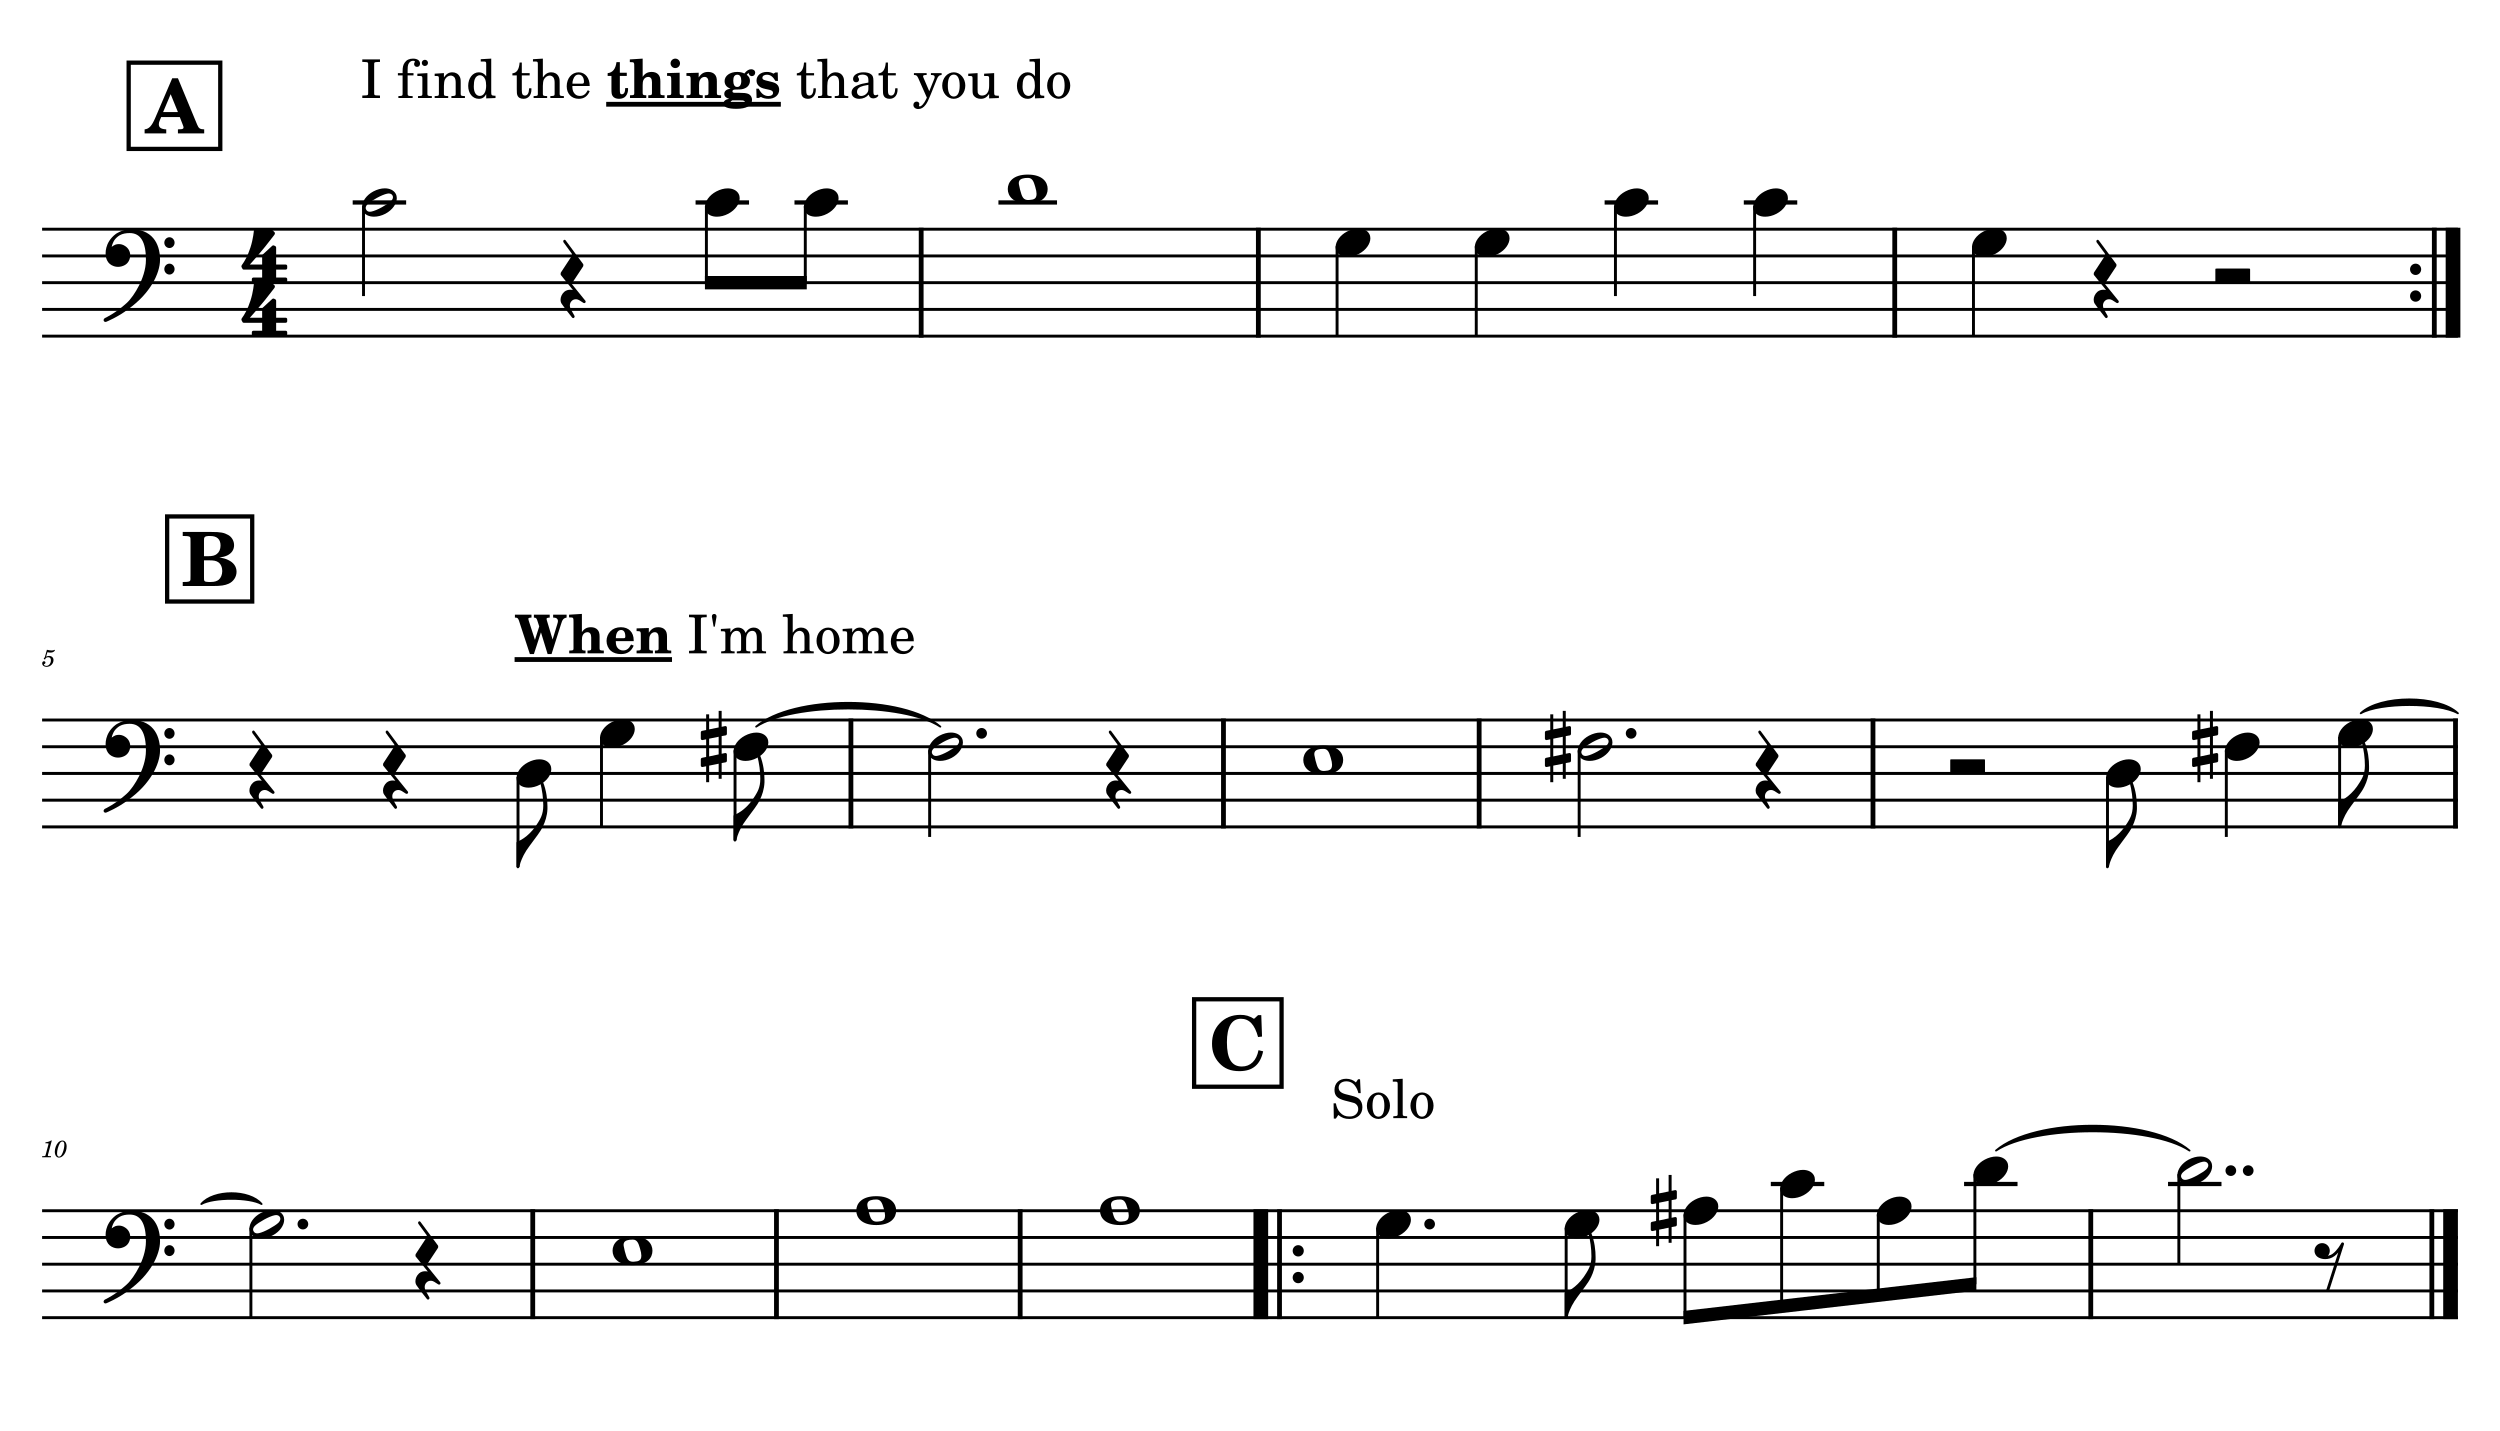 <?xml version="1.0" encoding="UTF-8" standalone="no"?>
<svg width="4208.47px" height="2409.45px" viewBox="0 0 4208.47 2409.45"
 xmlns="http://www.w3.org/2000/svg" xmlns:xlink="http://www.w3.org/1999/xlink" version="1.2" baseProfile="tiny">
<title>BONE PIRATA</title>
<desc>Generated by MuseScore 3.6.2</desc>
<polyline class="StaffLines" fill="none" stroke="#000000" stroke-width="4.95" stroke-linejoin="bevel" points="70.866,385.866 4137.61,385.866"/>
<polyline class="StaffLines" fill="none" stroke="#000000" stroke-width="4.95" stroke-linejoin="bevel" points="70.866,430.866 4137.61,430.866"/>
<polyline class="StaffLines" fill="none" stroke="#000000" stroke-width="4.95" stroke-linejoin="bevel" points="70.866,475.866 4137.61,475.866"/>
<polyline class="StaffLines" fill="none" stroke="#000000" stroke-width="4.95" stroke-linejoin="bevel" points="70.866,520.866 4137.61,520.866"/>
<polyline class="StaffLines" fill="none" stroke="#000000" stroke-width="4.95" stroke-linejoin="bevel" points="70.866,565.866 4137.61,565.866"/>
<polyline class="StaffLines" fill="none" stroke="#000000" stroke-width="4.95" stroke-linejoin="bevel" points="70.866,1211.99 4137.61,1211.99"/>
<polyline class="StaffLines" fill="none" stroke="#000000" stroke-width="4.95" stroke-linejoin="bevel" points="70.866,1256.99 4137.61,1256.99"/>
<polyline class="StaffLines" fill="none" stroke="#000000" stroke-width="4.95" stroke-linejoin="bevel" points="70.866,1301.99 4137.61,1301.99"/>
<polyline class="StaffLines" fill="none" stroke="#000000" stroke-width="4.95" stroke-linejoin="bevel" points="70.866,1346.99 4137.61,1346.99"/>
<polyline class="StaffLines" fill="none" stroke="#000000" stroke-width="4.95" stroke-linejoin="bevel" points="70.866,1391.99 4137.61,1391.99"/>
<polyline class="StaffLines" fill="none" stroke="#000000" stroke-width="4.95" stroke-linejoin="bevel" points="70.866,2038.12 4137.61,2038.12"/>
<polyline class="StaffLines" fill="none" stroke="#000000" stroke-width="4.95" stroke-linejoin="bevel" points="70.866,2083.12 4137.61,2083.12"/>
<polyline class="StaffLines" fill="none" stroke="#000000" stroke-width="4.95" stroke-linejoin="bevel" points="70.866,2128.12 4137.61,2128.12"/>
<polyline class="StaffLines" fill="none" stroke="#000000" stroke-width="4.95" stroke-linejoin="bevel" points="70.866,2173.12 4137.61,2173.12"/>
<polyline class="StaffLines" fill="none" stroke="#000000" stroke-width="4.95" stroke-linejoin="bevel" points="70.866,2218.12 4137.61,2218.12"/>
<path class="MeasureNumber" d="M75.35,1106.68 C74.1,1107.43 73.741,1107.92 73.741,1108.71 C73.741,1109.48 74.382,1110.04 75.178,1110.04 C76.225,1110.04 76.819,1109.28 76.944,1107.79 C78.178,1106.79 79.507,1106.35 81.1,1106.35 C84.069,1106.35 85.71,1108.2 85.71,1111.51 C85.71,1116.71 82.35,1120.95 78.225,1120.95 C75.866,1120.95 73.944,1119.84 73.944,1118.51 C73.944,1118.28 73.991,1118.2 74.178,1118.07 C75.225,1117.59 75.225,1117.59 75.507,1117.4 C76.147,1116.92 76.507,1116.2 76.507,1115.35 C76.507,1114.07 75.507,1113.12 74.1,1113.12 C72.35,1113.12 71.022,1114.59 71.022,1116.51 C71.022,1120.04 74.069,1122.59 78.35,1122.59 C84.819,1122.59 90.069,1117.43 90.069,1111.04 C90.069,1106.99 86.991,1104.15 82.632,1104.15 C80.897,1104.15 79.507,1104.51 77.585,1105.48 L79.819,1097.92 C81.944,1098.35 83.632,1098.56 85.069,1098.56 C87.71,1098.56 90.069,1097.71 91.382,1096.32 C92.069,1095.53 92.46,1094.84 92.46,1094.32 C92.46,1094.07 92.335,1093.84 92.178,1093.84 C92.069,1093.84 91.975,1093.89 91.741,1093.99 C90.428,1094.64 88.741,1094.99 87.178,1094.99 C84.788,1094.99 81.944,1094.6 78.991,1093.84 L75.35,1106.68 "/>
<path class="MeasureNumber" d="M87.225,1919.81 L86.069,1919.81 C83.866,1921.45 79.632,1922.84 76.741,1922.84 L76.272,1924.61 L79.022,1924.61 C81.46,1924.61 81.741,1924.69 81.741,1925.4 C81.741,1925.76 81.741,1925.76 81.35,1927.2 L77.069,1943.2 C76.538,1945.2 76.507,1945.33 76.147,1945.69 C75.741,1946.08 74.897,1946.2 72.788,1946.25 L71.069,1946.25 L70.866,1948.12 L85.663,1948.12 L85.897,1946.25 L83.741,1946.25 C81.147,1946.25 80.585,1946.04 80.585,1945.17 C80.585,1944.89 80.741,1943.97 80.944,1943.2 L87.225,1919.81 M105.132,1919.97 C102.491,1919.97 100.022,1921.17 97.819,1923.48 C94.507,1927.09 92.257,1933.25 92.257,1938.84 C92.257,1944.64 95.147,1948.72 99.225,1948.72 C106.053,1948.72 112.178,1939.84 112.178,1929.92 C112.178,1923.97 109.335,1919.97 105.132,1919.97 M105.1,1921.56 C107.178,1921.56 108.303,1923.4 108.303,1926.84 C108.303,1930.76 107.303,1935.84 105.663,1939.97 C103.741,1944.97 101.819,1947.12 99.413,1947.12 C97.257,1947.12 96.053,1945.2 96.053,1941.81 C96.053,1936.61 97.897,1929.64 100.46,1925.01 C101.694,1922.76 103.303,1921.56 105.1,1921.56"/>
<path class="TieSegment" stroke="#000000" stroke-width="3.15" stroke-linecap="round" stroke-linejoin="round" fill-rule="evenodd" d="M1272.9,1223.24 C1334.91,1169.82 1520.94,1169.82 1582.94,1223.24 C1520.94,1182.42 1334.91,1182.42 1272.9,1223.24"/>
<path class="TieSegment" stroke="#000000" stroke-width="3.15" stroke-linecap="round" stroke-linejoin="round" fill-rule="evenodd" d="M3974.04,1200.74 C4006.75,1169.58 4104.89,1169.58 4137.61,1200.74 C4104.89,1182.18 4006.75,1182.18 3974.04,1200.74"/>
<path class="TieSegment" stroke="#000000" stroke-width="3.15" stroke-linecap="round" stroke-linejoin="round" fill-rule="evenodd" d="M338.883,2026.87 C359.177,2002.57 420.059,2002.57 440.353,2026.87 C420.059,2015.17 359.177,2015.17 338.883,2026.87"/>
<path class="TieSegment" stroke="#000000" stroke-width="3.15" stroke-linecap="round" stroke-linejoin="round" fill-rule="evenodd" d="M3360.06,1936.87 C3425.21,1881.05 3620.69,1881.05 3685.85,1936.87 C3620.69,1893.65 3425.21,1893.65 3360.06,1936.87"/>
<polyline class="BarLine" stroke="#000000" stroke-width="8.10" stroke-linejoin="bevel" points="1550.69,383.391 1550.69,568.341"/>
<polyline class="BarLine" stroke="#000000" stroke-width="8.10" stroke-linejoin="bevel" points="2118.3,383.391 2118.3,568.341"/>
<polyline class="BarLine" stroke="#000000" stroke-width="8.10" stroke-linejoin="bevel" points="3189.58,383.391 3189.58,568.341"/>
<path class="BarLine" transform="matrix(1.8,0,0,1.8,4057.03,453.366)" d="M10.406,0 C10.406,-2.906 8.094,-5.297 5.203,-5.297 C2.297,-5.297 0,-2.906 0,0 C0,2.906 2.297,5.297 5.203,5.297 C8.094,5.297 10.406,2.906 10.406,0"/>
<path class="BarLine" transform="matrix(1.8,0,0,1.8,4057.03,498.366)" d="M10.406,0 C10.406,-2.906 8.094,-5.297 5.203,-5.297 C2.297,-5.297 0,-2.906 0,0 C0,2.906 2.297,5.297 5.203,5.297 C8.094,5.297 10.406,2.906 10.406,0"/>
<polyline class="BarLine" stroke="#000000" stroke-width="8.10" stroke-linejoin="bevel" points="4097.89,383.391 4097.89,568.341"/>
<polyline class="BarLine" stroke="#000000" stroke-width="24.75" stroke-linejoin="bevel" points="4129.39,383.391 4129.39,568.341"/>
<polyline class="BarLine" stroke="#000000" stroke-width="8.10" stroke-linejoin="bevel" points="1432.42,1209.52 1432.42,1394.47"/>
<polyline class="BarLine" stroke="#000000" stroke-width="8.10" stroke-linejoin="bevel" points="2059.57,1209.52 2059.57,1394.47"/>
<polyline class="BarLine" stroke="#000000" stroke-width="8.10" stroke-linejoin="bevel" points="2489.99,1209.52 2489.99,1394.47"/>
<polyline class="BarLine" stroke="#000000" stroke-width="8.10" stroke-linejoin="bevel" points="3152.95,1209.52 3152.95,1394.47"/>
<polyline class="BarLine" stroke="#000000" stroke-width="8.10" stroke-linejoin="bevel" points="4133.56,1209.52 4133.56,1394.47"/>
<polyline class="BarLine" stroke="#000000" stroke-width="8.10" stroke-linejoin="bevel" points="896.821,2035.65 896.821,2220.6"/>
<polyline class="BarLine" stroke="#000000" stroke-width="8.10" stroke-linejoin="bevel" points="1307.08,2035.65 1307.08,2220.6"/>
<polyline class="BarLine" stroke="#000000" stroke-width="8.10" stroke-linejoin="bevel" points="1717.34,2035.65 1717.34,2220.6"/>
<polyline class="BarLine" stroke="#000000" stroke-width="24.75" stroke-linejoin="bevel" points="2122.43,2035.65 2122.43,2220.6"/>
<polyline class="BarLine" stroke="#000000" stroke-width="8.10" stroke-linejoin="bevel" points="2153.93,2035.65 2153.93,2220.6"/>
<path class="BarLine" transform="matrix(1.8,0,0,1.8,2176.06,2105.62)" d="M10.406,0 C10.406,-2.906 8.094,-5.297 5.203,-5.297 C2.297,-5.297 0,-2.906 0,0 C0,2.906 2.297,5.297 5.203,5.297 C8.094,5.297 10.406,2.906 10.406,0"/>
<path class="BarLine" transform="matrix(1.8,0,0,1.8,2176.06,2150.62)" d="M10.406,0 C10.406,-2.906 8.094,-5.297 5.203,-5.297 C2.297,-5.297 0,-2.906 0,0 C0,2.906 2.297,5.297 5.203,5.297 C8.094,5.297 10.406,2.906 10.406,0"/>
<polyline class="BarLine" stroke="#000000" stroke-width="8.10" stroke-linejoin="bevel" points="3519.58,2035.65 3519.58,2220.6"/>
<polyline class="BarLine" stroke="#000000" stroke-width="8.10" stroke-linejoin="bevel" points="4093.73,2035.65 4093.73,2220.6"/>
<polyline class="BarLine" stroke="#000000" stroke-width="24.75" stroke-linejoin="bevel" points="4125.23,2035.65 4125.23,2220.6"/>
<path class="Accidental" transform="matrix(1.8,0,0,1.8,1179.72,1256.99)" d="M23.297,-10.594 C23.906,-10.703 24.406,-11.406 24.406,-12 L24.406,-17.906 C24.406,-18.703 23.797,-19.297 23,-19.297 L22.797,-19.297 L19.5,-18.594 L19.5,-33.5 L16.703,-33.5 L16.703,-18 L7.797,-16.203 L7.797,-30.297 L5,-30.297 L5,-15.594 L1.094,-14.797 C0.5,-14.703 0,-14 0,-13.406 L0,-13.203 L0,-7.406 L0,-7.594 C0,-6.797 0.594,-6.203 1.406,-6.203 L1.703,-6.203 L5,-6.906 L5,9.594 L1.094,10.406 C0.5,10.5 0,11.203 0,11.797 L0,17.594 C0,18.406 0.594,19 1.406,19 L1.703,19 L5,18.297 L5,33.203 L7.797,33.203 L7.797,17.703 L16.703,15.906 L16.703,30 L19.5,30 L19.5,15.297 L23.297,14.594 C23.906,14.5 24.406,13.797 24.406,13.203 L24.406,7.297 C24.406,6.5 23.797,5.906 23,5.906 L22.797,5.906 L19.5,6.594 L19.5,-9.906 L23.297,-10.594 M7.797,9.094 L7.797,-7.5 L16.703,-9.297 L16.703,7.203 L7.797,9.094 "/>
<path class="Accidental" transform="matrix(1.8,0,0,1.8,2600.69,1256.99)" d="M23.297,-10.594 C23.906,-10.703 24.406,-11.406 24.406,-12 L24.406,-17.906 C24.406,-18.703 23.797,-19.297 23,-19.297 L22.797,-19.297 L19.5,-18.594 L19.5,-33.5 L16.703,-33.5 L16.703,-18 L7.797,-16.203 L7.797,-30.297 L5,-30.297 L5,-15.594 L1.094,-14.797 C0.5,-14.703 0,-14 0,-13.406 L0,-13.203 L0,-7.406 L0,-7.594 C0,-6.797 0.594,-6.203 1.406,-6.203 L1.703,-6.203 L5,-6.906 L5,9.594 L1.094,10.406 C0.5,10.5 0,11.203 0,11.797 L0,17.594 C0,18.406 0.594,19 1.406,19 L1.703,19 L5,18.297 L5,33.203 L7.797,33.203 L7.797,17.703 L16.703,15.906 L16.703,30 L19.5,30 L19.5,15.297 L23.297,14.594 C23.906,14.5 24.406,13.797 24.406,13.203 L24.406,7.297 C24.406,6.5 23.797,5.906 23,5.906 L22.797,5.906 L19.5,6.594 L19.5,-9.906 L23.297,-10.594 M7.797,9.094 L7.797,-7.5 L16.703,-9.297 L16.703,7.203 L7.797,9.094 "/>
<path class="Accidental" transform="matrix(1.8,0,0,1.8,3690.13,1256.99)" d="M23.297,-10.594 C23.906,-10.703 24.406,-11.406 24.406,-12 L24.406,-17.906 C24.406,-18.703 23.797,-19.297 23,-19.297 L22.797,-19.297 L19.5,-18.594 L19.5,-33.5 L16.703,-33.5 L16.703,-18 L7.797,-16.203 L7.797,-30.297 L5,-30.297 L5,-15.594 L1.094,-14.797 C0.5,-14.703 0,-14 0,-13.406 L0,-13.203 L0,-7.406 L0,-7.594 C0,-6.797 0.594,-6.203 1.406,-6.203 L1.703,-6.203 L5,-6.906 L5,9.594 L1.094,10.406 C0.5,10.5 0,11.203 0,11.797 L0,17.594 C0,18.406 0.594,19 1.406,19 L1.703,19 L5,18.297 L5,33.203 L7.797,33.203 L7.797,17.703 L16.703,15.906 L16.703,30 L19.5,30 L19.5,15.297 L23.297,14.594 C23.906,14.5 24.406,13.797 24.406,13.203 L24.406,7.297 C24.406,6.5 23.797,5.906 23,5.906 L22.797,5.906 L19.5,6.594 L19.5,-9.906 L23.297,-10.594 M7.797,9.094 L7.797,-7.5 L16.703,-9.297 L16.703,7.203 L7.797,9.094 "/>
<path class="Accidental" transform="matrix(1.8,0,0,1.8,2778.87,2038.12)" d="M23.297,-10.594 C23.906,-10.703 24.406,-11.406 24.406,-12 L24.406,-17.906 C24.406,-18.703 23.797,-19.297 23,-19.297 L22.797,-19.297 L19.5,-18.594 L19.5,-33.5 L16.703,-33.5 L16.703,-18 L7.797,-16.203 L7.797,-30.297 L5,-30.297 L5,-15.594 L1.094,-14.797 C0.5,-14.703 0,-14 0,-13.406 L0,-13.203 L0,-7.406 L0,-7.594 C0,-6.797 0.594,-6.203 1.406,-6.203 L1.703,-6.203 L5,-6.906 L5,9.594 L1.094,10.406 C0.5,10.5 0,11.203 0,11.797 L0,17.594 C0,18.406 0.594,19 1.406,19 L1.703,19 L5,18.297 L5,33.203 L7.797,33.203 L7.797,17.703 L16.703,15.906 L16.703,30 L19.5,30 L19.5,15.297 L23.297,14.594 C23.906,14.5 24.406,13.797 24.406,13.203 L24.406,7.297 C24.406,6.5 23.797,5.906 23,5.906 L22.797,5.906 L19.5,6.594 L19.5,-9.906 L23.297,-10.594 M7.797,9.094 L7.797,-7.5 L16.703,-9.297 L16.703,7.203 L7.797,9.094 "/>
<polyline class="LedgerLine" stroke="#000000" stroke-width="7.20" stroke-linejoin="bevel" points="593.71,340.866 683.696,340.866"/>
<polyline class="LedgerLine" stroke="#000000" stroke-width="7.20" stroke-linejoin="bevel" points="1170.92,340.866 1260.91,340.866"/>
<polyline class="LedgerLine" stroke="#000000" stroke-width="7.20" stroke-linejoin="bevel" points="1337.41,340.866 1427.39,340.866"/>
<polyline class="LedgerLine" stroke="#000000" stroke-width="7.20" stroke-linejoin="bevel" points="1680.74,340.866 1779.38,340.866"/>
<polyline class="LedgerLine" stroke="#000000" stroke-width="7.20" stroke-linejoin="bevel" points="2701.19,340.866 2791.18,340.866"/>
<polyline class="LedgerLine" stroke="#000000" stroke-width="7.20" stroke-linejoin="bevel" points="2935.49,340.866 3025.47,340.866"/>
<polyline class="LedgerLine" stroke="#000000" stroke-width="7.20" stroke-linejoin="bevel" points="2980.96,1993.12 3070.94,1993.12"/>
<polyline class="LedgerLine" stroke="#000000" stroke-width="7.20" stroke-linejoin="bevel" points="3306.29,1993.12 3396.28,1993.12"/>
<polyline class="LedgerLine" stroke="#000000" stroke-width="7.20" stroke-linejoin="bevel" points="3649.63,1993.12 3739.61,1993.12"/>
<polyline class="Stem" stroke="#000000" stroke-width="4.95" stroke-linejoin="bevel" points="611.935,346.914 611.935,498.366"/>
<polyline class="Stem" stroke="#000000" stroke-width="4.95" stroke-linejoin="bevel" points="1189.15,346.914 1189.15,475.866"/>
<polyline class="Stem" stroke="#000000" stroke-width="4.95" stroke-linejoin="bevel" points="1355.63,346.914 1355.63,475.866"/>
<polyline class="Stem" stroke="#000000" stroke-width="4.95" stroke-linejoin="bevel" points="2250.82,414.414 2250.82,565.866"/>
<polyline class="Stem" stroke="#000000" stroke-width="4.95" stroke-linejoin="bevel" points="2485.12,414.414 2485.12,565.866"/>
<polyline class="Stem" stroke="#000000" stroke-width="4.95" stroke-linejoin="bevel" points="2719.42,346.914 2719.42,498.366"/>
<polyline class="Stem" stroke="#000000" stroke-width="4.95" stroke-linejoin="bevel" points="2953.71,346.914 2953.71,498.366"/>
<polyline class="Stem" stroke="#000000" stroke-width="4.95" stroke-linejoin="bevel" points="3322.11,414.414 3322.11,565.866"/>
<polyline class="Stem" stroke="#000000" stroke-width="4.95" stroke-linejoin="bevel" points="872.016,1308.04 872.016,1459.49"/>
<polyline class="Stem" stroke="#000000" stroke-width="4.95" stroke-linejoin="bevel" points="1012.53,1240.54 1012.53,1391.99"/>
<polyline class="Stem" stroke="#000000" stroke-width="4.95" stroke-linejoin="bevel" points="1237.36,1263.04 1237.36,1414.49"/>
<polyline class="Stem" stroke="#000000" stroke-width="4.95" stroke-linejoin="bevel" points="1564.95,1263.04 1564.95,1408.87"/>
<polyline class="Stem" stroke="#000000" stroke-width="4.95" stroke-linejoin="bevel" points="2658.33,1263.04 2658.33,1408.87"/>
<polyline class="Stem" stroke="#000000" stroke-width="4.95" stroke-linejoin="bevel" points="3547.72,1308.04 3547.72,1459.49"/>
<polyline class="Stem" stroke="#000000" stroke-width="4.95" stroke-linejoin="bevel" points="3747.77,1263.04 3747.77,1408.87"/>
<polyline class="Stem" stroke="#000000" stroke-width="4.95" stroke-linejoin="bevel" points="3938.5,1240.54 3938.5,1391.99"/>
<polyline class="Stem" stroke="#000000" stroke-width="4.95" stroke-linejoin="bevel" points="422.358,2066.67 422.358,2218.12"/>
<polyline class="Stem" stroke="#000000" stroke-width="4.95" stroke-linejoin="bevel" points="2319.1,2066.67 2319.1,2218.12"/>
<polyline class="Stem" stroke="#000000" stroke-width="4.95" stroke-linejoin="bevel" points="2636.46,2066.67 2636.46,2218.12"/>
<polyline class="Stem" stroke="#000000" stroke-width="4.95" stroke-linejoin="bevel" points="2836.51,2044.17 2836.51,2218.12"/>
<polyline class="Stem" stroke="#000000" stroke-width="4.95" stroke-linejoin="bevel" points="2999.18,1999.17 2999.18,2199.37"/>
<polyline class="Stem" stroke="#000000" stroke-width="4.95" stroke-linejoin="bevel" points="3161.85,2044.17 3161.85,2180.62"/>
<polyline class="Stem" stroke="#000000" stroke-width="4.95" stroke-linejoin="bevel" points="3324.51,1976.67 3324.51,2161.87"/>
<polyline class="Stem" stroke="#000000" stroke-width="4.95" stroke-linejoin="bevel" points="3667.85,1976.67 3667.85,2128.12"/>
<path class="Note" transform="matrix(1.8,0,0,1.8,609.46,340.866)" d="M31.5,-8.141 C29.703,-11.438 25.906,-13.234 21.297,-13.234 C17.906,-13.234 14.203,-12.234 10.594,-10.344 C4,-6.844 0,-0.938 0,4.156 C0,5.562 0.297,6.969 1,8.266 C2.797,11.578 6.594,13.281 11.203,13.281 C14.594,13.281 18.297,12.375 21.906,10.484 C28.5,6.969 32.5,1.062 32.5,-4.047 C32.5,-5.438 32.203,-6.844 31.5,-8.141 M27.203,-1.344 C25.5,0.359 22.094,2.453 18.5,4.469 C14.906,6.469 11.297,7.969 8.906,8.469 C8.406,8.578 7.906,8.672 7.406,8.672 C5.797,8.672 4.594,8.078 3.906,6.766 C3.594,6.266 3.406,5.672 3.406,5.062 C3.406,3.969 4.094,2.656 5.203,1.562 C6.906,-0.141 10.203,-2.234 13.797,-4.234 C17.406,-6.234 21,-7.734 23.406,-8.234 C23.906,-8.344 24.406,-8.438 24.906,-8.438 C26.5,-8.438 27.797,-7.844 28.5,-6.547 C28.797,-6.047 28.906,-5.438 28.906,-4.844 C28.906,-3.734 28.297,-2.547 27.203,-1.344"/>
<path class="Note" transform="matrix(1.8,0,0,1.8,1186.67,340.866)" d="M31.5,-8.094 C29.703,-11.406 25.906,-13.203 21.297,-13.203 C17.906,-13.203 14.203,-12.203 10.594,-10.297 C4,-6.797 0,-0.906 0,4.203 C0,5.594 0.297,7 1,8.297 C2.797,11.594 6.594,13.297 11.203,13.297 C14.594,13.297 18.297,12.406 21.906,10.5 C28.5,7 32.5,1.094 32.5,-4 C32.5,-5.406 32.203,-6.797 31.5,-8.094"/>
<path class="Note" transform="matrix(1.8,0,0,1.8,1353.16,340.866)" d="M31.5,-8.094 C29.703,-11.406 25.906,-13.203 21.297,-13.203 C17.906,-13.203 14.203,-12.203 10.594,-10.297 C4,-6.797 0,-0.906 0,4.203 C0,5.594 0.297,7 1,8.297 C2.797,11.594 6.594,13.297 11.203,13.297 C14.594,13.297 18.297,12.406 21.906,10.5 C28.5,7 32.5,1.094 32.5,-4 C32.5,-5.406 32.203,-6.797 31.5,-8.094"/>
<path class="Note" transform="matrix(1.8,0,0,1.8,1696.49,318.366)" d="M18.703,-13.594 C4.906,-13.594 0,-6.594 0,-0.094 C0,6.406 4.906,13.406 18.703,13.406 C32.5,13.406 37.297,6.406 37.297,-0.094 C37.297,-6.594 32.5,-13.594 18.703,-13.594 M10.406,-4.5 C10.297,-4.906 10.297,-5.297 10.297,-5.703 C10.297,-6.5 10.5,-7.297 10.906,-8 C11.594,-9 12.797,-9.703 14.297,-10 C15.594,-10.297 16.297,-10.5 18.906,-10.5 L19,-10.5 C23,-10.5 24.297,-6.797 25.406,-3 L25.703,-2 C26.5,0.594 26.906,2.797 26.906,4.5 C26.906,5.703 26.703,6.797 26.297,7.594 C25.703,8.703 24.703,9.406 23,9.797 C22.094,10 20.594,10.094 20.594,10.094 C20.094,10.094 19.703,10.203 19.297,10.203 C16.094,10.203 14.094,9 12.703,4.703 C11.5,1 11.297,-0.094 10.406,-4.5"/>
<path class="Note" transform="matrix(1.8,0,0,1.8,2248.35,408.366)" d="M31.5,-8.094 C29.703,-11.406 25.906,-13.203 21.297,-13.203 C17.906,-13.203 14.203,-12.203 10.594,-10.297 C4,-6.797 0,-0.906 0,4.203 C0,5.594 0.297,7 1,8.297 C2.797,11.594 6.594,13.297 11.203,13.297 C14.594,13.297 18.297,12.406 21.906,10.5 C28.5,7 32.5,1.094 32.5,-4 C32.5,-5.406 32.203,-6.797 31.5,-8.094"/>
<path class="Note" transform="matrix(1.8,0,0,1.8,2482.65,408.366)" d="M31.5,-8.094 C29.703,-11.406 25.906,-13.203 21.297,-13.203 C17.906,-13.203 14.203,-12.203 10.594,-10.297 C4,-6.797 0,-0.906 0,4.203 C0,5.594 0.297,7 1,8.297 C2.797,11.594 6.594,13.297 11.203,13.297 C14.594,13.297 18.297,12.406 21.906,10.5 C28.5,7 32.5,1.094 32.5,-4 C32.5,-5.406 32.203,-6.797 31.5,-8.094"/>
<path class="Note" transform="matrix(1.8,0,0,1.8,2716.94,340.866)" d="M31.5,-8.094 C29.703,-11.406 25.906,-13.203 21.297,-13.203 C17.906,-13.203 14.203,-12.203 10.594,-10.297 C4,-6.797 0,-0.906 0,4.203 C0,5.594 0.297,7 1,8.297 C2.797,11.594 6.594,13.297 11.203,13.297 C14.594,13.297 18.297,12.406 21.906,10.5 C28.5,7 32.5,1.094 32.5,-4 C32.5,-5.406 32.203,-6.797 31.5,-8.094"/>
<path class="Note" transform="matrix(1.8,0,0,1.8,2951.24,340.866)" d="M31.5,-8.094 C29.703,-11.406 25.906,-13.203 21.297,-13.203 C17.906,-13.203 14.203,-12.203 10.594,-10.297 C4,-6.797 0,-0.906 0,4.203 C0,5.594 0.297,7 1,8.297 C2.797,11.594 6.594,13.297 11.203,13.297 C14.594,13.297 18.297,12.406 21.906,10.5 C28.5,7 32.5,1.094 32.5,-4 C32.5,-5.406 32.203,-6.797 31.5,-8.094"/>
<path class="Note" transform="matrix(1.8,0,0,1.8,3319.63,408.366)" d="M31.5,-8.094 C29.703,-11.406 25.906,-13.203 21.297,-13.203 C17.906,-13.203 14.203,-12.203 10.594,-10.297 C4,-6.797 0,-0.906 0,4.203 C0,5.594 0.297,7 1,8.297 C2.797,11.594 6.594,13.297 11.203,13.297 C14.594,13.297 18.297,12.406 21.906,10.5 C28.5,7 32.5,1.094 32.5,-4 C32.5,-5.406 32.203,-6.797 31.5,-8.094"/>
<path class="Note" transform="matrix(1.8,0,0,1.8,869.541,1301.99)" d="M31.5,-8.094 C29.703,-11.406 25.906,-13.203 21.297,-13.203 C17.906,-13.203 14.203,-12.203 10.594,-10.297 C4,-6.797 0,-0.906 0,4.203 C0,5.594 0.297,7 1,8.297 C2.797,11.594 6.594,13.297 11.203,13.297 C14.594,13.297 18.297,12.406 21.906,10.5 C28.5,7 32.5,1.094 32.5,-4 C32.5,-5.406 32.203,-6.797 31.5,-8.094"/>
<path class="Note" transform="matrix(1.8,0,0,1.8,1010.06,1234.49)" d="M31.5,-8.094 C29.703,-11.406 25.906,-13.203 21.297,-13.203 C17.906,-13.203 14.203,-12.203 10.594,-10.297 C4,-6.797 0,-0.906 0,4.203 C0,5.594 0.297,7 1,8.297 C2.797,11.594 6.594,13.297 11.203,13.297 C14.594,13.297 18.297,12.406 21.906,10.5 C28.5,7 32.5,1.094 32.5,-4 C32.5,-5.406 32.203,-6.797 31.5,-8.094"/>
<path class="Note" transform="matrix(1.8,0,0,1.8,1234.89,1256.99)" d="M31.5,-8.094 C29.703,-11.406 25.906,-13.203 21.297,-13.203 C17.906,-13.203 14.203,-12.203 10.594,-10.297 C4,-6.797 0,-0.906 0,4.203 C0,5.594 0.297,7 1,8.297 C2.797,11.594 6.594,13.297 11.203,13.297 C14.594,13.297 18.297,12.406 21.906,10.5 C28.5,7 32.5,1.094 32.5,-4 C32.5,-5.406 32.203,-6.797 31.5,-8.094"/>
<path class="Note" transform="matrix(1.8,0,0,1.8,1562.47,1256.99)" d="M31.5,-8.141 C29.703,-11.438 25.906,-13.234 21.297,-13.234 C17.906,-13.234 14.203,-12.234 10.594,-10.344 C4,-6.844 0,-0.938 0,4.156 C0,5.562 0.297,6.969 1,8.266 C2.797,11.578 6.594,13.281 11.203,13.281 C14.594,13.281 18.297,12.375 21.906,10.484 C28.5,6.969 32.5,1.062 32.5,-4.047 C32.5,-5.438 32.203,-6.844 31.5,-8.141 M27.203,-1.344 C25.5,0.359 22.094,2.453 18.5,4.469 C14.906,6.469 11.297,7.969 8.906,8.469 C8.406,8.578 7.906,8.672 7.406,8.672 C5.797,8.672 4.594,8.078 3.906,6.766 C3.594,6.266 3.406,5.672 3.406,5.062 C3.406,3.969 4.094,2.656 5.203,1.562 C6.906,-0.141 10.203,-2.234 13.797,-4.234 C17.406,-6.234 21,-7.734 23.406,-8.234 C23.906,-8.344 24.406,-8.438 24.906,-8.438 C26.5,-8.438 27.797,-7.844 28.5,-6.547 C28.797,-6.047 28.906,-5.438 28.906,-4.844 C28.906,-3.734 28.297,-2.547 27.203,-1.344"/>
<path class="Note" transform="matrix(1.8,0,0,1.8,2193.94,1279.49)" d="M18.703,-13.594 C4.906,-13.594 0,-6.594 0,-0.094 C0,6.406 4.906,13.406 18.703,13.406 C32.5,13.406 37.297,6.406 37.297,-0.094 C37.297,-6.594 32.5,-13.594 18.703,-13.594 M10.406,-4.5 C10.297,-4.906 10.297,-5.297 10.297,-5.703 C10.297,-6.5 10.5,-7.297 10.906,-8 C11.594,-9 12.797,-9.703 14.297,-10 C15.594,-10.297 16.297,-10.5 18.906,-10.5 L19,-10.5 C23,-10.5 24.297,-6.797 25.406,-3 L25.703,-2 C26.5,0.594 26.906,2.797 26.906,4.5 C26.906,5.703 26.703,6.797 26.297,7.594 C25.703,8.703 24.703,9.406 23,9.797 C22.094,10 20.594,10.094 20.594,10.094 C20.094,10.094 19.703,10.203 19.297,10.203 C16.094,10.203 14.094,9 12.703,4.703 C11.5,1 11.297,-0.094 10.406,-4.5"/>
<path class="Note" transform="matrix(1.8,0,0,1.8,2655.85,1256.99)" d="M31.5,-8.141 C29.703,-11.438 25.906,-13.234 21.297,-13.234 C17.906,-13.234 14.203,-12.234 10.594,-10.344 C4,-6.844 0,-0.938 0,4.156 C0,5.562 0.297,6.969 1,8.266 C2.797,11.578 6.594,13.281 11.203,13.281 C14.594,13.281 18.297,12.375 21.906,10.484 C28.5,6.969 32.5,1.062 32.5,-4.047 C32.5,-5.438 32.203,-6.844 31.5,-8.141 M27.203,-1.344 C25.5,0.359 22.094,2.453 18.5,4.469 C14.906,6.469 11.297,7.969 8.906,8.469 C8.406,8.578 7.906,8.672 7.406,8.672 C5.797,8.672 4.594,8.078 3.906,6.766 C3.594,6.266 3.406,5.672 3.406,5.062 C3.406,3.969 4.094,2.656 5.203,1.562 C6.906,-0.141 10.203,-2.234 13.797,-4.234 C17.406,-6.234 21,-7.734 23.406,-8.234 C23.906,-8.344 24.406,-8.438 24.906,-8.438 C26.5,-8.438 27.797,-7.844 28.5,-6.547 C28.797,-6.047 28.906,-5.438 28.906,-4.844 C28.906,-3.734 28.297,-2.547 27.203,-1.344"/>
<path class="Note" transform="matrix(1.8,0,0,1.8,3545.24,1301.99)" d="M31.5,-8.094 C29.703,-11.406 25.906,-13.203 21.297,-13.203 C17.906,-13.203 14.203,-12.203 10.594,-10.297 C4,-6.797 0,-0.906 0,4.203 C0,5.594 0.297,7 1,8.297 C2.797,11.594 6.594,13.297 11.203,13.297 C14.594,13.297 18.297,12.406 21.906,10.5 C28.5,7 32.5,1.094 32.5,-4 C32.5,-5.406 32.203,-6.797 31.5,-8.094"/>
<path class="Note" transform="matrix(1.8,0,0,1.8,3745.3,1256.99)" d="M31.5,-8.094 C29.703,-11.406 25.906,-13.203 21.297,-13.203 C17.906,-13.203 14.203,-12.203 10.594,-10.297 C4,-6.797 0,-0.906 0,4.203 C0,5.594 0.297,7 1,8.297 C2.797,11.594 6.594,13.297 11.203,13.297 C14.594,13.297 18.297,12.406 21.906,10.5 C28.5,7 32.5,1.094 32.5,-4 C32.5,-5.406 32.203,-6.797 31.5,-8.094"/>
<path class="Note" transform="matrix(1.8,0,0,1.8,3936.02,1234.49)" d="M31.5,-8.094 C29.703,-11.406 25.906,-13.203 21.297,-13.203 C17.906,-13.203 14.203,-12.203 10.594,-10.297 C4,-6.797 0,-0.906 0,4.203 C0,5.594 0.297,7 1,8.297 C2.797,11.594 6.594,13.297 11.203,13.297 C14.594,13.297 18.297,12.406 21.906,10.5 C28.5,7 32.5,1.094 32.5,-4 C32.5,-5.406 32.203,-6.797 31.5,-8.094"/>
<path class="Note" transform="matrix(1.8,0,0,1.8,419.883,2060.62)" d="M31.5,-8.141 C29.703,-11.438 25.906,-13.234 21.297,-13.234 C17.906,-13.234 14.203,-12.234 10.594,-10.344 C4,-6.844 0,-0.938 0,4.156 C0,5.562 0.297,6.969 1,8.266 C2.797,11.578 6.594,13.281 11.203,13.281 C14.594,13.281 18.297,12.375 21.906,10.484 C28.5,6.969 32.5,1.062 32.5,-4.047 C32.5,-5.438 32.203,-6.844 31.5,-8.141 M27.203,-1.344 C25.5,0.359 22.094,2.453 18.5,4.469 C14.906,6.469 11.297,7.969 8.906,8.469 C8.406,8.578 7.906,8.672 7.406,8.672 C5.797,8.672 4.594,8.078 3.906,6.766 C3.594,6.266 3.406,5.672 3.406,5.062 C3.406,3.969 4.094,2.656 5.203,1.562 C6.906,-0.141 10.203,-2.234 13.797,-4.234 C17.406,-6.234 21,-7.734 23.406,-8.234 C23.906,-8.344 24.406,-8.438 24.906,-8.438 C26.5,-8.438 27.797,-7.844 28.5,-6.547 C28.797,-6.047 28.906,-5.438 28.906,-4.844 C28.906,-3.734 28.297,-2.547 27.203,-1.344"/>
<path class="Note" transform="matrix(1.8,0,0,1.8,1031.2,2105.62)" d="M18.703,-13.594 C4.906,-13.594 0,-6.594 0,-0.094 C0,6.406 4.906,13.406 18.703,13.406 C32.5,13.406 37.297,6.406 37.297,-0.094 C37.297,-6.594 32.5,-13.594 18.703,-13.594 M10.406,-4.5 C10.297,-4.906 10.297,-5.297 10.297,-5.703 C10.297,-6.5 10.5,-7.297 10.906,-8 C11.594,-9 12.797,-9.703 14.297,-10 C15.594,-10.297 16.297,-10.5 18.906,-10.5 L19,-10.5 C23,-10.5 24.297,-6.797 25.406,-3 L25.703,-2 C26.5,0.594 26.906,2.797 26.906,4.5 C26.906,5.703 26.703,6.797 26.297,7.594 C25.703,8.703 24.703,9.406 23,9.797 C22.094,10 20.594,10.094 20.594,10.094 C20.094,10.094 19.703,10.203 19.297,10.203 C16.094,10.203 14.094,9 12.703,4.703 C11.5,1 11.297,-0.094 10.406,-4.5"/>
<path class="Note" transform="matrix(1.8,0,0,1.8,1441.46,2038.12)" d="M18.703,-13.594 C4.906,-13.594 0,-6.594 0,-0.094 C0,6.406 4.906,13.406 18.703,13.406 C32.5,13.406 37.297,6.406 37.297,-0.094 C37.297,-6.594 32.5,-13.594 18.703,-13.594 M10.406,-4.5 C10.297,-4.906 10.297,-5.297 10.297,-5.703 C10.297,-6.5 10.5,-7.297 10.906,-8 C11.594,-9 12.797,-9.703 14.297,-10 C15.594,-10.297 16.297,-10.5 18.906,-10.5 L19,-10.5 C23,-10.5 24.297,-6.797 25.406,-3 L25.703,-2 C26.5,0.594 26.906,2.797 26.906,4.5 C26.906,5.703 26.703,6.797 26.297,7.594 C25.703,8.703 24.703,9.406 23,9.797 C22.094,10 20.594,10.094 20.594,10.094 C20.094,10.094 19.703,10.203 19.297,10.203 C16.094,10.203 14.094,9 12.703,4.703 C11.5,1 11.297,-0.094 10.406,-4.5"/>
<path class="Note" transform="matrix(1.8,0,0,1.8,1851.71,2038.12)" d="M18.703,-13.594 C4.906,-13.594 0,-6.594 0,-0.094 C0,6.406 4.906,13.406 18.703,13.406 C32.5,13.406 37.297,6.406 37.297,-0.094 C37.297,-6.594 32.5,-13.594 18.703,-13.594 M10.406,-4.5 C10.297,-4.906 10.297,-5.297 10.297,-5.703 C10.297,-6.5 10.5,-7.297 10.906,-8 C11.594,-9 12.797,-9.703 14.297,-10 C15.594,-10.297 16.297,-10.5 18.906,-10.5 L19,-10.5 C23,-10.5 24.297,-6.797 25.406,-3 L25.703,-2 C26.5,0.594 26.906,2.797 26.906,4.5 C26.906,5.703 26.703,6.797 26.297,7.594 C25.703,8.703 24.703,9.406 23,9.797 C22.094,10 20.594,10.094 20.594,10.094 C20.094,10.094 19.703,10.203 19.297,10.203 C16.094,10.203 14.094,9 12.703,4.703 C11.5,1 11.297,-0.094 10.406,-4.5"/>
<path class="Note" transform="matrix(1.8,0,0,1.8,2316.62,2060.62)" d="M31.5,-8.094 C29.703,-11.406 25.906,-13.203 21.297,-13.203 C17.906,-13.203 14.203,-12.203 10.594,-10.297 C4,-6.797 0,-0.906 0,4.203 C0,5.594 0.297,7 1,8.297 C2.797,11.594 6.594,13.297 11.203,13.297 C14.594,13.297 18.297,12.406 21.906,10.5 C28.5,7 32.5,1.094 32.5,-4 C32.5,-5.406 32.203,-6.797 31.5,-8.094"/>
<path class="Note" transform="matrix(1.8,0,0,1.8,2633.98,2060.62)" d="M31.5,-8.094 C29.703,-11.406 25.906,-13.203 21.297,-13.203 C17.906,-13.203 14.203,-12.203 10.594,-10.297 C4,-6.797 0,-0.906 0,4.203 C0,5.594 0.297,7 1,8.297 C2.797,11.594 6.594,13.297 11.203,13.297 C14.594,13.297 18.297,12.406 21.906,10.5 C28.5,7 32.5,1.094 32.5,-4 C32.5,-5.406 32.203,-6.797 31.5,-8.094"/>
<path class="Note" transform="matrix(1.8,0,0,1.8,2834.04,2038.12)" d="M31.5,-8.094 C29.703,-11.406 25.906,-13.203 21.297,-13.203 C17.906,-13.203 14.203,-12.203 10.594,-10.297 C4,-6.797 0,-0.906 0,4.203 C0,5.594 0.297,7 1,8.297 C2.797,11.594 6.594,13.297 11.203,13.297 C14.594,13.297 18.297,12.406 21.906,10.5 C28.5,7 32.5,1.094 32.5,-4 C32.5,-5.406 32.203,-6.797 31.5,-8.094"/>
<path class="Note" transform="matrix(1.8,0,0,1.8,2996.71,1993.12)" d="M31.5,-8.094 C29.703,-11.406 25.906,-13.203 21.297,-13.203 C17.906,-13.203 14.203,-12.203 10.594,-10.297 C4,-6.797 0,-0.906 0,4.203 C0,5.594 0.297,7 1,8.297 C2.797,11.594 6.594,13.297 11.203,13.297 C14.594,13.297 18.297,12.406 21.906,10.5 C28.5,7 32.5,1.094 32.5,-4 C32.5,-5.406 32.203,-6.797 31.5,-8.094"/>
<path class="Note" transform="matrix(1.8,0,0,1.8,3159.37,2038.12)" d="M31.5,-8.094 C29.703,-11.406 25.906,-13.203 21.297,-13.203 C17.906,-13.203 14.203,-12.203 10.594,-10.297 C4,-6.797 0,-0.906 0,4.203 C0,5.594 0.297,7 1,8.297 C2.797,11.594 6.594,13.297 11.203,13.297 C14.594,13.297 18.297,12.406 21.906,10.5 C28.5,7 32.5,1.094 32.5,-4 C32.5,-5.406 32.203,-6.797 31.5,-8.094"/>
<path class="Note" transform="matrix(1.8,0,0,1.8,3322.04,1970.62)" d="M31.5,-8.094 C29.703,-11.406 25.906,-13.203 21.297,-13.203 C17.906,-13.203 14.203,-12.203 10.594,-10.297 C4,-6.797 0,-0.906 0,4.203 C0,5.594 0.297,7 1,8.297 C2.797,11.594 6.594,13.297 11.203,13.297 C14.594,13.297 18.297,12.406 21.906,10.5 C28.5,7 32.5,1.094 32.5,-4 C32.5,-5.406 32.203,-6.797 31.5,-8.094"/>
<path class="Note" transform="matrix(1.8,0,0,1.8,3665.38,1970.62)" d="M31.5,-8.141 C29.703,-11.438 25.906,-13.234 21.297,-13.234 C17.906,-13.234 14.203,-12.234 10.594,-10.344 C4,-6.844 0,-0.938 0,4.156 C0,5.562 0.297,6.969 1,8.266 C2.797,11.578 6.594,13.281 11.203,13.281 C14.594,13.281 18.297,12.375 21.906,10.484 C28.5,6.969 32.5,1.062 32.5,-4.047 C32.5,-5.438 32.203,-6.844 31.5,-8.141 M27.203,-1.344 C25.5,0.359 22.094,2.453 18.5,4.469 C14.906,6.469 11.297,7.969 8.906,8.469 C8.406,8.578 7.906,8.672 7.406,8.672 C5.797,8.672 4.594,8.078 3.906,6.766 C3.594,6.266 3.406,5.672 3.406,5.062 C3.406,3.969 4.094,2.656 5.203,1.562 C6.906,-0.141 10.203,-2.234 13.797,-4.234 C17.406,-6.234 21,-7.734 23.406,-8.234 C23.906,-8.344 24.406,-8.438 24.906,-8.438 C26.5,-8.438 27.797,-7.844 28.5,-6.547 C28.797,-6.047 28.906,-5.438 28.906,-4.844 C28.906,-3.734 28.297,-2.547 27.203,-1.344"/>
<path class="Clef" transform="matrix(1.8,0,0,1.8,174.366,430.866)" d="M25.406,-25.094 C17.797,-25.094 11.703,-20.703 11.594,-20.703 C5.797,-16.406 3.5,-11.297 2.594,-7.797 C2.094,-6 1.906,-4.203 1.906,-2.5 C1.906,-0.094 2.297,2.094 3.203,4 C4.406,6.703 6.703,8.594 9.703,9.594 C10.906,10 12.203,10.203 13.5,10.203 C15.703,10.203 18,9.594 19.906,8.5 C23,6.797 24.906,3.203 24.906,-0.703 C24.906,-4.203 23.094,-7.406 20.094,-9.297 C18,-10.703 16,-11.094 14.297,-11.094 C13.094,-11.094 12,-10.906 11.094,-10.594 C10.094,-10.203 8.406,-9.203 7.594,-8.5 C7.906,-10.406 9.094,-13.297 10.203,-14.906 C11.297,-16.5 13.5,-18.5 15.203,-19.406 C17.703,-20.797 20.906,-21.406 24.406,-21.406 C34.609,-21.406 39.609,-13.203 39.609,3.594 C39.609,12.906 36.109,21.797 33.109,27.703 C29.797,34.297 25.406,40.609 21.5,44.109 C11.094,53.609 1.297,58.109 1.203,58.109 C1.203,58.109 -0.297,59 0.094,60.5 C0.406,61.5 1.297,61.703 1.906,61.703 C2,61.703 2.297,61.609 2.406,61.609 C2.5,61.609 13.906,56.906 23,49.797 C28.109,46.109 32.703,42.109 36.703,37.797 C40.297,33.906 43.406,29.703 45.906,25.5 C50.297,18 52.797,10.203 52.797,3.5 C52.797,-4.797 50.609,-11.703 46.5,-16.594 C41.797,-22.203 34.703,-25.094 25.406,-25.094 M56.797,-12.406 C56.797,-9.594 59,-7.406 61.609,-7.406 C64.203,-7.406 66.406,-9.594 66.406,-12.406 C66.406,-15.203 64.203,-17.5 61.609,-17.5 C59,-17.5 56.797,-15.203 56.797,-12.406 M56.797,12.297 C56.797,15.094 59,17.406 61.609,17.406 C64.203,17.406 66.406,15.094 66.406,12.297 C66.406,9.5 64.203,7.203 61.609,7.203 C59,7.203 56.797,9.5 56.797,12.297"/>
<path class="Clef" transform="matrix(1.8,0,0,1.8,174.366,1256.99)" d="M25.406,-25.094 C17.797,-25.094 11.703,-20.703 11.594,-20.703 C5.797,-16.406 3.5,-11.297 2.594,-7.797 C2.094,-6 1.906,-4.203 1.906,-2.5 C1.906,-0.094 2.297,2.094 3.203,4 C4.406,6.703 6.703,8.594 9.703,9.594 C10.906,10 12.203,10.203 13.5,10.203 C15.703,10.203 18,9.594 19.906,8.5 C23,6.797 24.906,3.203 24.906,-0.703 C24.906,-4.203 23.094,-7.406 20.094,-9.297 C18,-10.703 16,-11.094 14.297,-11.094 C13.094,-11.094 12,-10.906 11.094,-10.594 C10.094,-10.203 8.406,-9.203 7.594,-8.5 C7.906,-10.406 9.094,-13.297 10.203,-14.906 C11.297,-16.5 13.5,-18.5 15.203,-19.406 C17.703,-20.797 20.906,-21.406 24.406,-21.406 C34.609,-21.406 39.609,-13.203 39.609,3.594 C39.609,12.906 36.109,21.797 33.109,27.703 C29.797,34.297 25.406,40.609 21.5,44.109 C11.094,53.609 1.297,58.109 1.203,58.109 C1.203,58.109 -0.297,59 0.094,60.5 C0.406,61.5 1.297,61.703 1.906,61.703 C2,61.703 2.297,61.609 2.406,61.609 C2.5,61.609 13.906,56.906 23,49.797 C28.109,46.109 32.703,42.109 36.703,37.797 C40.297,33.906 43.406,29.703 45.906,25.5 C50.297,18 52.797,10.203 52.797,3.5 C52.797,-4.797 50.609,-11.703 46.5,-16.594 C41.797,-22.203 34.703,-25.094 25.406,-25.094 M56.797,-12.406 C56.797,-9.594 59,-7.406 61.609,-7.406 C64.203,-7.406 66.406,-9.594 66.406,-12.406 C66.406,-15.203 64.203,-17.5 61.609,-17.5 C59,-17.5 56.797,-15.203 56.797,-12.406 M56.797,12.297 C56.797,15.094 59,17.406 61.609,17.406 C64.203,17.406 66.406,15.094 66.406,12.297 C66.406,9.5 64.203,7.203 61.609,7.203 C59,7.203 56.797,9.5 56.797,12.297"/>
<path class="Clef" transform="matrix(1.8,0,0,1.8,174.366,2083.12)" d="M25.406,-25.094 C17.797,-25.094 11.703,-20.703 11.594,-20.703 C5.797,-16.406 3.5,-11.297 2.594,-7.797 C2.094,-6 1.906,-4.203 1.906,-2.5 C1.906,-0.094 2.297,2.094 3.203,4 C4.406,6.703 6.703,8.594 9.703,9.594 C10.906,10 12.203,10.203 13.5,10.203 C15.703,10.203 18,9.594 19.906,8.5 C23,6.797 24.906,3.203 24.906,-0.703 C24.906,-4.203 23.094,-7.406 20.094,-9.297 C18,-10.703 16,-11.094 14.297,-11.094 C13.094,-11.094 12,-10.906 11.094,-10.594 C10.094,-10.203 8.406,-9.203 7.594,-8.5 C7.906,-10.406 9.094,-13.297 10.203,-14.906 C11.297,-16.5 13.5,-18.5 15.203,-19.406 C17.703,-20.797 20.906,-21.406 24.406,-21.406 C34.609,-21.406 39.609,-13.203 39.609,3.594 C39.609,12.906 36.109,21.797 33.109,27.703 C29.797,34.297 25.406,40.609 21.5,44.109 C11.094,53.609 1.297,58.109 1.203,58.109 C1.203,58.109 -0.297,59 0.094,60.5 C0.406,61.5 1.297,61.703 1.906,61.703 C2,61.703 2.297,61.609 2.406,61.609 C2.5,61.609 13.906,56.906 23,49.797 C28.109,46.109 32.703,42.109 36.703,37.797 C40.297,33.906 43.406,29.703 45.906,25.5 C50.297,18 52.797,10.203 52.797,3.5 C52.797,-4.797 50.609,-11.703 46.5,-16.594 C41.797,-22.203 34.703,-25.094 25.406,-25.094 M56.797,-12.406 C56.797,-9.594 59,-7.406 61.609,-7.406 C64.203,-7.406 66.406,-9.594 66.406,-12.406 C66.406,-15.203 64.203,-17.5 61.609,-17.5 C59,-17.5 56.797,-15.203 56.797,-12.406 M56.797,12.297 C56.797,15.094 59,17.406 61.609,17.406 C64.203,17.406 66.406,15.094 66.406,12.297 C66.406,9.5 64.203,7.203 61.609,7.203 C59,7.203 56.797,9.5 56.797,12.297"/>
<path class="TimeSig" transform="matrix(1.8,0,0,1.8,403.908,431.105)" d="M3.594,12.625 L20.766,12.625 L20.766,20.078 L12.547,20.078 C11.766,20.078 11.125,20.703 11.125,21.484 L11.125,23.391 C11.125,24.172 11.766,24.797 12.547,24.797 L42.797,24.797 C43.578,24.797 44.203,24.172 44.203,23.391 L44.203,21.484 C44.203,20.703 43.578,20.078 42.797,20.078 L33.859,20.078 L33.859,12.625 L42.797,12.625 C43.578,12.625 44.203,12 44.203,11.219 L44.203,9.312 C44.203,8.531 43.578,7.906 42.797,7.906 L33.859,7.906 L33.859,-8.062 C33.859,-8.594 33.547,-9.078 33.078,-9.312 L31.859,-9.922 C31.328,-10.172 30.703,-10.078 30.266,-9.688 L21.219,-1.375 C20.938,-1.094 20.766,-0.734 20.766,-0.328 L20.766,7.906 L9.25,7.906 C9.25,7.906 20.375,-4.125 32.219,-19.891 C33.078,-21.047 32.578,-22.094 32.391,-22.281 L30.219,-24.484 C29.953,-24.75 29.594,-24.906 29.219,-24.906 C28.625,-24.906 15.062,-24.875 14.344,-24.906 C13.625,-24.922 13.094,-24.297 13.016,-23.688 C13.016,-23.688 12.484,-16.328 9.875,-8.188 C7.281,-0.078 4.344,4.906 1.688,8.531 C1.688,8.531 1.141,9.516 1.5,10.266 C1.844,11.016 2.484,12.094 2.484,12.094 C2.484,12.094 2.734,12.625 3.594,12.625"/>
<path class="TimeSig" transform="matrix(1.8,0,0,1.8,403.908,520.627)" d="M3.594,12.625 L20.766,12.625 L20.766,20.078 L12.547,20.078 C11.766,20.078 11.125,20.703 11.125,21.484 L11.125,23.391 C11.125,24.172 11.766,24.797 12.547,24.797 L42.797,24.797 C43.578,24.797 44.203,24.172 44.203,23.391 L44.203,21.484 C44.203,20.703 43.578,20.078 42.797,20.078 L33.859,20.078 L33.859,12.625 L42.797,12.625 C43.578,12.625 44.203,12 44.203,11.219 L44.203,9.312 C44.203,8.531 43.578,7.906 42.797,7.906 L33.859,7.906 L33.859,-8.062 C33.859,-8.594 33.547,-9.078 33.078,-9.312 L31.859,-9.922 C31.328,-10.172 30.703,-10.078 30.266,-9.688 L21.219,-1.375 C20.938,-1.094 20.766,-0.734 20.766,-0.328 L20.766,7.906 L9.25,7.906 C9.25,7.906 20.375,-4.125 32.219,-19.891 C33.078,-21.047 32.578,-22.094 32.391,-22.281 L30.219,-24.484 C29.953,-24.75 29.594,-24.906 29.219,-24.906 C28.625,-24.906 15.062,-24.875 14.344,-24.906 C13.625,-24.922 13.094,-24.297 13.016,-23.688 C13.016,-23.688 12.484,-16.328 9.875,-8.188 C7.281,-0.078 4.344,4.906 1.688,8.531 C1.688,8.531 1.141,9.516 1.5,10.266 C1.844,11.016 2.484,12.094 2.484,12.094 C2.484,12.094 2.734,12.625 3.594,12.625"/>
<path class="Rest" transform="matrix(1.8,0,0,1.8,943.634,475.866)" d="M23.203,16.906 L23,16.594 C22.906,16.5 22.703,16.297 22.406,15.906 L10.906,1.703 C10.594,1.406 10.703,0.594 10.906,0.203 L21.094,-15.203 C21.203,-15.406 21.297,-15.703 21.297,-15.906 L21.297,-16.797 C21.297,-17.094 21.203,-17.406 21,-17.594 L4.797,-39.5 C4.797,-39.5 4,-40.703 3,-39.797 C2,-39 2.797,-37.703 2.797,-37.703 L10.406,-27.297 C10.797,-26.703 10.797,-25.5 10.406,-24.906 L0.297,-9.5 C0.203,-9.297 0.094,-8.906 0.094,-8.703 L0.094,-7.797 C0.094,-7.5 0.203,-7.203 0.406,-7 L11.594,6.906 C11.203,6.797 10.297,6.594 9.094,6.594 C7.406,6.594 5.203,7 3.406,8.594 C1.203,10.594 0,13.406 0,15.906 C0,17.297 0.297,18.703 1.094,19.797 C3.203,23 10.703,32.5 10.703,32.5 C10.703,32.5 11.594,33.609 12.5,32.906 C13.406,32.203 13.203,31.297 12.906,30.797 C12.594,30.297 9.406,24.5 9.406,24.5 C9.406,24.5 8.703,23.094 8.703,21.297 C8.703,20 9.094,18.406 10.406,17.094 C11.594,15.906 13,15.5 14.297,15.5 C15.594,15.5 16.703,15.906 17.5,16.406 L21.406,18.906 C21.406,18.906 22.594,19.5 23.203,18.594 C23.703,17.797 23.5,17.406 23.203,16.906"/>
<path class="Rest" transform="matrix(1.8,0,0,1.8,3524.47,475.866)" d="M23.203,16.906 L23,16.594 C22.906,16.5 22.703,16.297 22.406,15.906 L10.906,1.703 C10.594,1.406 10.703,0.594 10.906,0.203 L21.094,-15.203 C21.203,-15.406 21.297,-15.703 21.297,-15.906 L21.297,-16.797 C21.297,-17.094 21.203,-17.406 21,-17.594 L4.797,-39.5 C4.797,-39.5 4,-40.703 3,-39.797 C2,-39 2.797,-37.703 2.797,-37.703 L10.406,-27.297 C10.797,-26.703 10.797,-25.5 10.406,-24.906 L0.297,-9.5 C0.203,-9.297 0.094,-8.906 0.094,-8.703 L0.094,-7.797 C0.094,-7.5 0.203,-7.203 0.406,-7 L11.594,6.906 C11.203,6.797 10.297,6.594 9.094,6.594 C7.406,6.594 5.203,7 3.406,8.594 C1.203,10.594 0,13.406 0,15.906 C0,17.297 0.297,18.703 1.094,19.797 C3.203,23 10.703,32.5 10.703,32.5 C10.703,32.5 11.594,33.609 12.5,32.906 C13.406,32.203 13.203,31.297 12.906,30.797 C12.594,30.297 9.406,24.5 9.406,24.5 C9.406,24.5 8.703,23.094 8.703,21.297 C8.703,20 9.094,18.406 10.406,17.094 C11.594,15.906 13,15.5 14.297,15.5 C15.594,15.5 16.703,15.906 17.5,16.406 L21.406,18.906 C21.406,18.906 22.594,19.5 23.203,18.594 C23.703,17.797 23.5,17.406 23.203,16.906"/>
<path class="Rest" transform="matrix(1.8,0,0,1.8,3729.3,475.866)" d="M0,-11.797 L0,-1 C0,0.406 0,0.406 1.406,0.406 L31.109,0.406 C32.5,0.406 32.5,0.406 32.5,-1 L32.5,-11.797 C32.5,-13.203 32.5,-13.203 31.109,-13.203 L1.406,-13.203 C0,-13.203 0,-13.203 0,-11.797"/>
<path class="Rest" transform="matrix(1.8,0,0,1.8,419.883,1301.99)" d="M23.203,16.906 L23,16.594 C22.906,16.5 22.703,16.297 22.406,15.906 L10.906,1.703 C10.594,1.406 10.703,0.594 10.906,0.203 L21.094,-15.203 C21.203,-15.406 21.297,-15.703 21.297,-15.906 L21.297,-16.797 C21.297,-17.094 21.203,-17.406 21,-17.594 L4.797,-39.5 C4.797,-39.5 4,-40.703 3,-39.797 C2,-39 2.797,-37.703 2.797,-37.703 L10.406,-27.297 C10.797,-26.703 10.797,-25.5 10.406,-24.906 L0.297,-9.5 C0.203,-9.297 0.094,-8.906 0.094,-8.703 L0.094,-7.797 C0.094,-7.5 0.203,-7.203 0.406,-7 L11.594,6.906 C11.203,6.797 10.297,6.594 9.094,6.594 C7.406,6.594 5.203,7 3.406,8.594 C1.203,10.594 0,13.406 0,15.906 C0,17.297 0.297,18.703 1.094,19.797 C3.203,23 10.703,32.5 10.703,32.5 C10.703,32.5 11.594,33.609 12.5,32.906 C13.406,32.203 13.203,31.297 12.906,30.797 C12.594,30.297 9.406,24.5 9.406,24.5 C9.406,24.5 8.703,23.094 8.703,21.297 C8.703,20 9.094,18.406 10.406,17.094 C11.594,15.906 13,15.5 14.297,15.5 C15.594,15.5 16.703,15.906 17.5,16.406 L21.406,18.906 C21.406,18.906 22.594,19.5 23.203,18.594 C23.703,17.797 23.5,17.406 23.203,16.906"/>
<path class="Rest" transform="matrix(1.8,0,0,1.8,644.712,1301.99)" d="M23.203,16.906 L23,16.594 C22.906,16.5 22.703,16.297 22.406,15.906 L10.906,1.703 C10.594,1.406 10.703,0.594 10.906,0.203 L21.094,-15.203 C21.203,-15.406 21.297,-15.703 21.297,-15.906 L21.297,-16.797 C21.297,-17.094 21.203,-17.406 21,-17.594 L4.797,-39.5 C4.797,-39.5 4,-40.703 3,-39.797 C2,-39 2.797,-37.703 2.797,-37.703 L10.406,-27.297 C10.797,-26.703 10.797,-25.5 10.406,-24.906 L0.297,-9.5 C0.203,-9.297 0.094,-8.906 0.094,-8.703 L0.094,-7.797 C0.094,-7.5 0.203,-7.203 0.406,-7 L11.594,6.906 C11.203,6.797 10.297,6.594 9.094,6.594 C7.406,6.594 5.203,7 3.406,8.594 C1.203,10.594 0,13.406 0,15.906 C0,17.297 0.297,18.703 1.094,19.797 C3.203,23 10.703,32.5 10.703,32.5 C10.703,32.5 11.594,33.609 12.5,32.906 C13.406,32.203 13.203,31.297 12.906,30.797 C12.594,30.297 9.406,24.5 9.406,24.5 C9.406,24.5 8.703,23.094 8.703,21.297 C8.703,20 9.094,18.406 10.406,17.094 C11.594,15.906 13,15.5 14.297,15.5 C15.594,15.5 16.703,15.906 17.5,16.406 L21.406,18.906 C21.406,18.906 22.594,19.5 23.203,18.594 C23.703,17.797 23.5,17.406 23.203,16.906"/>
<path class="Rest" transform="matrix(1.8,0,0,1.8,1862.03,1301.99)" d="M23.203,16.906 L23,16.594 C22.906,16.5 22.703,16.297 22.406,15.906 L10.906,1.703 C10.594,1.406 10.703,0.594 10.906,0.203 L21.094,-15.203 C21.203,-15.406 21.297,-15.703 21.297,-15.906 L21.297,-16.797 C21.297,-17.094 21.203,-17.406 21,-17.594 L4.797,-39.5 C4.797,-39.5 4,-40.703 3,-39.797 C2,-39 2.797,-37.703 2.797,-37.703 L10.406,-27.297 C10.797,-26.703 10.797,-25.5 10.406,-24.906 L0.297,-9.5 C0.203,-9.297 0.094,-8.906 0.094,-8.703 L0.094,-7.797 C0.094,-7.5 0.203,-7.203 0.406,-7 L11.594,6.906 C11.203,6.797 10.297,6.594 9.094,6.594 C7.406,6.594 5.203,7 3.406,8.594 C1.203,10.594 0,13.406 0,15.906 C0,17.297 0.297,18.703 1.094,19.797 C3.203,23 10.703,32.5 10.703,32.5 C10.703,32.5 11.594,33.609 12.5,32.906 C13.406,32.203 13.203,31.297 12.906,30.797 C12.594,30.297 9.406,24.5 9.406,24.5 C9.406,24.5 8.703,23.094 8.703,21.297 C8.703,20 9.094,18.406 10.406,17.094 C11.594,15.906 13,15.5 14.297,15.5 C15.594,15.5 16.703,15.906 17.5,16.406 L21.406,18.906 C21.406,18.906 22.594,19.5 23.203,18.594 C23.703,17.797 23.5,17.406 23.203,16.906"/>
<path class="Rest" transform="matrix(1.8,0,0,1.8,2955.41,1301.99)" d="M23.203,16.906 L23,16.594 C22.906,16.5 22.703,16.297 22.406,15.906 L10.906,1.703 C10.594,1.406 10.703,0.594 10.906,0.203 L21.094,-15.203 C21.203,-15.406 21.297,-15.703 21.297,-15.906 L21.297,-16.797 C21.297,-17.094 21.203,-17.406 21,-17.594 L4.797,-39.5 C4.797,-39.5 4,-40.703 3,-39.797 C2,-39 2.797,-37.703 2.797,-37.703 L10.406,-27.297 C10.797,-26.703 10.797,-25.5 10.406,-24.906 L0.297,-9.5 C0.203,-9.297 0.094,-8.906 0.094,-8.703 L0.094,-7.797 C0.094,-7.5 0.203,-7.203 0.406,-7 L11.594,6.906 C11.203,6.797 10.297,6.594 9.094,6.594 C7.406,6.594 5.203,7 3.406,8.594 C1.203,10.594 0,13.406 0,15.906 C0,17.297 0.297,18.703 1.094,19.797 C3.203,23 10.703,32.5 10.703,32.5 C10.703,32.5 11.594,33.609 12.5,32.906 C13.406,32.203 13.203,31.297 12.906,30.797 C12.594,30.297 9.406,24.5 9.406,24.5 C9.406,24.5 8.703,23.094 8.703,21.297 C8.703,20 9.094,18.406 10.406,17.094 C11.594,15.906 13,15.5 14.297,15.5 C15.594,15.5 16.703,15.906 17.5,16.406 L21.406,18.906 C21.406,18.906 22.594,19.5 23.203,18.594 C23.703,17.797 23.5,17.406 23.203,16.906"/>
<path class="Rest" transform="matrix(1.8,0,0,1.8,3283,1301.99)" d="M0,-11.797 L0,-1 C0,0.406 0,0.406 1.406,0.406 L31.109,0.406 C32.5,0.406 32.5,0.406 32.5,-1 L32.5,-11.797 C32.5,-13.203 32.5,-13.203 31.109,-13.203 L1.406,-13.203 C0,-13.203 0,-13.203 0,-11.797"/>
<path class="Rest" transform="matrix(1.8,0,0,1.8,699.286,2128.12)" d="M23.203,16.906 L23,16.594 C22.906,16.5 22.703,16.297 22.406,15.906 L10.906,1.703 C10.594,1.406 10.703,0.594 10.906,0.203 L21.094,-15.203 C21.203,-15.406 21.297,-15.703 21.297,-15.906 L21.297,-16.797 C21.297,-17.094 21.203,-17.406 21,-17.594 L4.797,-39.5 C4.797,-39.5 4,-40.703 3,-39.797 C2,-39 2.797,-37.703 2.797,-37.703 L10.406,-27.297 C10.797,-26.703 10.797,-25.5 10.406,-24.906 L0.297,-9.5 C0.203,-9.297 0.094,-8.906 0.094,-8.703 L0.094,-7.797 C0.094,-7.5 0.203,-7.203 0.406,-7 L11.594,6.906 C11.203,6.797 10.297,6.594 9.094,6.594 C7.406,6.594 5.203,7 3.406,8.594 C1.203,10.594 0,13.406 0,15.906 C0,17.297 0.297,18.703 1.094,19.797 C3.203,23 10.703,32.5 10.703,32.5 C10.703,32.5 11.594,33.609 12.5,32.906 C13.406,32.203 13.203,31.297 12.906,30.797 C12.594,30.297 9.406,24.5 9.406,24.5 C9.406,24.5 8.703,23.094 8.703,21.297 C8.703,20 9.094,18.406 10.406,17.094 C11.594,15.906 13,15.5 14.297,15.5 C15.594,15.5 16.703,15.906 17.5,16.406 L21.406,18.906 C21.406,18.906 22.594,19.5 23.203,18.594 C23.703,17.797 23.5,17.406 23.203,16.906"/>
<path class="Rest" transform="matrix(1.8,0,0,1.8,3896.2,2128.12)" d="M26.734,-20.266 C25.984,-20.547 25.312,-20.203 24.984,-19.594 C24.656,-18.984 21.469,-13.062 17.047,-9.797 C15.656,-8.781 14.062,-8.141 12.5,-7.812 C13.625,-9.062 14.297,-10.734 14.297,-12.547 C14.297,-16.5 11.094,-19.703 7.156,-19.703 C3.203,-19.703 0,-16.5 0,-12.547 C0,-9.547 1.875,-6.953 4.516,-5.906 C6.047,-5.188 7.953,-4.734 10,-4.734 C12.844,-4.734 15.953,-5.562 18.672,-7.562 C19.938,-8.484 21.125,-9.688 22.203,-10.938 L10.812,24.688 L13.453,25.547 L27.531,-18.547 C27.766,-19.281 27.469,-19.969 26.734,-20.266"/>
<path class="Beam" fill-rule="evenodd" d="M1186.67,464.616 L1358.11,464.616 L1358.11,487.116 L1186.67,487.116 L1186.67,464.616 "/>
<path class="Beam" fill-rule="evenodd" d="M2834.04,2206.8 L3326.99,2149.98 L3326.99,2172.63 L2834.04,2229.45 L2834.04,2206.8 "/>
<path class="Hook" transform="matrix(1.8,0,0,1.8,869.541,1459.49)" d="M2.5,0.406 C2.5,0.203 3.406,-3.203 3.5,-3.5 C3.594,-3.906 5.406,-9.594 9.094,-15.297 C11.797,-19.5 21.297,-31.797 21,-31.797 C21,-31.797 28.406,-41.297 28.906,-54.203 L28.906,-56.5 C28.906,-62.609 28.109,-71.203 24.594,-79.906 C24.203,-80.906 23.797,-81.906 22.703,-81.5 C21.594,-81.109 21.906,-79.906 22.203,-78.812 C24,-71.797 25,-64.609 25,-57.406 C25,-49 22,-44.797 20.203,-41.703 C13.594,-30.609 5,-25.203 0.797,-23.797 C0.297,-23.594 0,-23.203 0,-22.703 L0,-16.5 L0,-0.094 C0,0.594 0.594,1.203 1.297,1.203 C1.797,1.203 2.406,0.797 2.5,0.406"/>
<path class="Hook" transform="matrix(1.8,0,0,1.8,1234.89,1414.49)" d="M2.5,0.406 C2.5,0.203 3.406,-3.203 3.5,-3.5 C3.594,-3.906 5.406,-9.594 9.094,-15.297 C11.797,-19.5 21.297,-31.797 21,-31.797 C21,-31.797 28.406,-41.297 28.906,-54.203 L28.906,-56.5 C28.906,-62.609 28.109,-71.203 24.594,-79.906 C24.203,-80.906 23.797,-81.906 22.703,-81.5 C21.594,-81.109 21.906,-79.906 22.203,-78.812 C24,-71.797 25,-64.609 25,-57.406 C25,-49 22,-44.797 20.203,-41.703 C13.594,-30.609 5,-25.203 0.797,-23.797 C0.297,-23.594 0,-23.203 0,-22.703 L0,-16.5 L0,-0.094 C0,0.594 0.594,1.203 1.297,1.203 C1.797,1.203 2.406,0.797 2.5,0.406"/>
<path class="Hook" transform="matrix(1.8,0,0,1.8,3545.24,1459.49)" d="M2.5,0.406 C2.5,0.203 3.406,-3.203 3.5,-3.5 C3.594,-3.906 5.406,-9.594 9.094,-15.297 C11.797,-19.5 21.297,-31.797 21,-31.797 C21,-31.797 28.406,-41.297 28.906,-54.203 L28.906,-56.5 C28.906,-62.609 28.109,-71.203 24.594,-79.906 C24.203,-80.906 23.797,-81.906 22.703,-81.5 C21.594,-81.109 21.906,-79.906 22.203,-78.812 C24,-71.797 25,-64.609 25,-57.406 C25,-49 22,-44.797 20.203,-41.703 C13.594,-30.609 5,-25.203 0.797,-23.797 C0.297,-23.594 0,-23.203 0,-22.703 L0,-16.5 L0,-0.094 C0,0.594 0.594,1.203 1.297,1.203 C1.797,1.203 2.406,0.797 2.5,0.406"/>
<path class="Hook" transform="matrix(1.8,0,0,1.8,3936.02,1391.99)" d="M2.5,0.406 C2.5,0.203 3.406,-3.203 3.5,-3.5 C3.594,-3.906 5.406,-9.594 9.094,-15.297 C11.797,-19.5 21.297,-31.797 21,-31.797 C21,-31.797 28.406,-41.297 28.906,-54.203 L28.906,-56.5 C28.906,-62.609 28.109,-71.203 24.594,-79.906 C24.203,-80.906 23.797,-81.906 22.703,-81.5 C21.594,-81.109 21.906,-79.906 22.203,-78.812 C24,-71.797 25,-64.609 25,-57.406 C25,-49 22,-44.797 20.203,-41.703 C13.594,-30.609 5,-25.203 0.797,-23.797 C0.297,-23.594 0,-23.203 0,-22.703 L0,-16.5 L0,-0.094 C0,0.594 0.594,1.203 1.297,1.203 C1.797,1.203 2.406,0.797 2.5,0.406"/>
<path class="Hook" transform="matrix(1.8,0,0,1.8,2633.98,2218.12)" d="M2.5,0.406 C2.5,0.203 3.406,-3.203 3.5,-3.5 C3.594,-3.906 5.406,-9.594 9.094,-15.297 C11.797,-19.5 21.297,-31.797 21,-31.797 C21,-31.797 28.406,-41.297 28.906,-54.203 L28.906,-56.5 C28.906,-62.609 28.109,-71.203 24.594,-79.906 C24.203,-80.906 23.797,-81.906 22.703,-81.5 C21.594,-81.109 21.906,-79.906 22.203,-78.812 C24,-71.797 25,-64.609 25,-57.406 C25,-49 22,-44.797 20.203,-41.703 C13.594,-30.609 5,-25.203 0.797,-23.797 C0.297,-23.594 0,-23.203 0,-22.703 L0,-16.5 L0,-0.094 C0,0.594 0.594,1.203 1.297,1.203 C1.797,1.203 2.406,0.797 2.5,0.406"/>
<path class="StaffText" d="M609.882,104.256 L611.678,104.256 C616.803,104.349 618.522,104.615 619.241,105.521 C619.772,106.334 619.772,106.599 619.772,111.099 L619.772,153.943 C619.772,158.443 619.772,158.709 619.241,159.521 C618.522,160.412 616.803,160.771 611.678,160.771 L609.882,160.771 L609.882,165.006 L639.663,165.006 L639.663,160.771 L637.866,160.771 C632.835,160.771 631.116,160.506 630.397,159.521 C629.866,158.709 629.866,158.521 629.866,153.943 L629.866,111.099 C629.866,106.506 629.866,106.334 630.397,105.521 C631.116,104.615 632.741,104.349 637.866,104.256 L639.663,104.256 L639.663,100.021 L609.882,100.021 L609.882,104.256 M686.194,123.068 L686.194,117.943 C686.194,113.443 686.46,110.474 687.178,108.662 C688.616,104.709 691.772,102.271 695.366,102.271 C697.257,102.271 698.428,102.818 698.428,103.802 C698.428,104.162 698.428,104.256 697.882,104.974 C697.35,105.787 697.085,106.865 697.085,107.865 C697.085,110.552 699.241,112.631 702.022,112.631 C705.007,112.631 707.069,110.381 707.069,107.131 C707.069,101.912 702.569,98.677 695.272,98.677 C689.069,98.677 684.475,100.834 681.335,105.334 C678.632,109.115 677.725,112.99 677.725,120.271 L677.725,123.068 L669.803,123.068 L669.803,126.943 L677.725,126.943 L677.725,153.943 L677.725,156.099 L677.725,158.162 C677.647,159.427 677.553,159.959 677.194,160.506 C676.553,161.318 674.85,161.677 670.975,161.771 L670.616,161.771 L670.616,165.006 L694.647,165.006 L694.647,161.771 L693.022,161.771 C687.007,161.584 686.194,161.131 686.194,157.896 L686.194,153.943 L686.194,126.943 L696.085,126.943 L696.085,123.068 L686.194,123.068 M719.491,123.068 L702.569,124.052 L702.569,127.927 L707.147,127.927 C710.569,128.021 711.022,128.552 711.022,132.427 L711.022,153.943 L711.022,158.162 C710.928,159.521 710.85,160.052 710.491,160.506 C709.85,161.318 708.147,161.677 704.272,161.771 L703.647,161.771 L703.647,165.006 L726.96,165.006 L726.96,161.771 L726.319,161.771 C720.288,161.584 719.491,161.131 719.491,157.896 L719.491,153.943 L719.491,123.068 M715.257,100.662 C712.366,100.662 710.038,103.006 710.038,105.881 C710.038,108.756 712.366,111.099 715.163,111.099 C718.132,111.099 720.475,108.756 720.475,105.881 C720.475,103.006 718.132,100.662 715.257,100.662 M747.288,123.068 L731.725,124.052 L731.725,127.927 L734.96,127.927 C738.382,128.021 738.835,128.552 738.835,132.427 L738.835,153.943 L738.835,156.099 L738.835,158.162 C738.741,159.521 738.647,160.052 738.288,160.506 C737.663,161.318 735.944,161.677 732.085,161.771 L731.725,161.771 L731.725,165.006 L754.491,165.006 L754.491,161.771 L754.132,161.771 C748.1,161.584 747.288,161.131 747.288,157.896 L747.288,153.943 L747.288,144.584 C747.288,140.162 747.913,136.115 748.913,134.052 C750.803,129.99 754.85,127.209 758.71,127.209 C761.053,127.209 763.757,128.474 765.1,130.349 C766.46,132.334 767.085,135.037 767.085,139.349 L767.085,153.943 L767.085,158.162 C766.991,159.521 766.913,160.052 766.553,160.506 C765.913,161.318 764.116,161.677 760.241,161.771 L759.882,161.771 L759.882,165.006 L782.663,165.006 L782.663,161.771 L782.303,161.771 C776.35,161.584 775.553,161.131 775.553,157.896 L775.553,153.943 L775.553,139.802 C775.553,133.334 775.272,131.709 773.663,128.646 C771.413,124.334 766.913,121.724 761.507,121.724 C755.663,121.724 751.241,124.412 747.288,130.349 L747.288,123.068 M818.475,165.631 L834.132,165.006 L834.132,161.131 L832.507,161.131 C827.382,160.865 826.928,160.318 826.928,154.568 L826.928,98.677 L809.288,99.662 L809.288,103.537 L814.6,103.537 C818.022,103.631 818.475,104.162 818.475,108.037 L818.475,128.381 C815.147,123.787 811.272,121.724 806.053,121.724 C795.882,121.724 788.147,131.521 788.147,144.49 C788.147,157.271 795.616,166.349 806.053,166.349 C811.725,166.349 815.585,163.927 818.475,158.521 L818.475,165.631 M807.85,126.584 C811.538,126.584 815.053,129.271 816.678,133.412 C817.835,136.115 818.382,139.802 818.382,144.209 C818.382,154.74 814.241,161.49 807.757,161.49 C801.366,161.49 797.585,155.552 797.585,145.568 C797.585,140.162 798.132,136.115 799.303,133.146 C800.835,129.099 804.163,126.584 807.85,126.584 M878.397,123.068 L878.397,105.256 L874.71,105.256 C873.819,116.943 869.85,122.881 862.569,123.427 L862.569,126.943 L869.944,126.943 L869.944,149.881 C869.944,156.193 870.116,158.443 871.022,160.506 C872.46,164.287 876.069,166.349 881.288,166.349 C889.382,166.349 894.6,160.24 894.6,150.693 C894.6,150.162 894.6,149.521 894.507,148.631 L890.725,148.631 C890.46,156.724 888.116,160.865 883.71,160.865 C881.647,160.865 879.85,159.787 879.21,158.256 C878.678,156.99 878.397,154.74 878.397,151.506 L878.397,126.943 L891.632,126.943 L891.632,123.068 L878.397,123.068 M913.85,98.677 L897.194,99.662 L897.194,103.537 L901.522,103.537 C904.944,103.631 905.397,104.162 905.397,108.037 L905.397,153.943 L905.397,156.099 L905.397,158.256 C905.303,159.521 905.21,160.052 904.85,160.506 C904.225,161.318 902.507,161.677 898.647,161.771 L898.288,161.771 L898.288,165.006 L921.053,165.006 L921.053,161.771 L920.694,161.771 C914.663,161.584 913.85,161.131 913.85,157.896 L913.85,153.943 L913.85,144.584 C913.85,140.162 914.475,136.115 915.475,134.052 C917.444,129.99 921.413,127.209 925.272,127.209 C927.616,127.209 930.319,128.552 931.585,130.349 C933.022,132.334 933.647,135.037 933.647,139.443 L933.647,153.943 L933.647,158.256 C933.553,159.521 933.475,160.052 933.116,160.506 C932.475,161.318 930.678,161.677 926.803,161.771 L926.444,161.771 L926.444,165.006 L949.225,165.006 L949.225,161.771 L948.866,161.771 C942.913,161.584 942.116,161.131 942.116,157.896 L942.116,153.943 L942.116,139.802 C942.116,133.334 941.835,131.709 940.225,128.646 C937.975,124.24 933.475,121.724 928.069,121.724 C922.225,121.724 917.897,124.334 913.85,130.349 L913.85,98.677 M992.678,144.756 C992.772,131.256 985.116,121.724 974.147,121.724 C962.632,121.724 953.991,131.709 953.991,145.209 C953.991,157.896 962.178,166.349 974.319,166.349 C982.96,166.349 988.991,162.131 992.678,153.584 L989.538,151.865 C985.85,158.802 982.069,161.49 976.038,161.49 C971.444,161.49 968.116,159.599 965.772,155.552 C964.147,152.849 963.428,149.709 963.522,144.756 L992.678,144.756 M963.616,140.881 C963.616,138.099 963.975,136.115 964.882,133.599 C966.757,128.193 969.647,125.584 974.053,125.584 C979.46,125.584 983.053,130.349 983.053,137.646 C983.053,140.162 982.241,140.881 979.366,140.881 L963.616,140.881 "/>
<path class="StaffText" d="M1055.12,122.443 L1043.43,122.443 L1043.43,104.615 L1037.76,104.615 C1036.32,116.131 1031.46,122.162 1022.9,123.162 L1022.9,127.834 L1029.29,127.834 L1029.29,149.349 C1029.29,156.724 1029.65,158.881 1031.18,161.412 C1033.07,164.552 1036.94,166.349 1042.07,166.349 C1047.21,166.349 1051.26,164.646 1053.68,161.49 C1055.93,158.521 1057.29,154.302 1057.29,150.334 C1057.29,149.881 1057.29,149.162 1057.19,148.271 L1052.43,148.271 C1052.51,155.021 1050.44,158.709 1046.76,158.709 C1044.15,158.709 1043.43,157.084 1043.43,150.959 L1043.43,127.834 L1055.12,127.834 L1055.12,122.443 M1081.85,98.677 L1060.24,100.021 L1060.24,104.615 L1061.96,104.615 C1067.54,104.615 1067.8,104.974 1067.71,113.349 L1067.71,152.052 L1067.71,156.912 C1067.62,158.162 1067.54,158.709 1067.18,159.24 C1066.54,160.052 1064.83,160.412 1060.87,160.412 L1060.51,160.412 L1060.51,165.006 L1087.96,165.006 L1087.96,160.412 C1082.93,160.412 1081.76,159.693 1081.85,156.552 L1081.85,152.052 L1081.85,143.318 C1081.85,139.271 1082.21,136.927 1083.19,134.771 C1084.63,131.521 1087.79,129.459 1091.12,129.459 C1095.26,129.459 1097.51,132.521 1097.51,138.271 L1097.51,152.052 L1097.51,154.568 L1097.51,156.912 C1097.41,158.162 1097.32,158.709 1096.96,159.24 C1096.07,160.146 1094.35,160.506 1091.29,160.412 L1091.29,165.006 L1118.74,165.006 L1118.74,160.412 L1118.38,160.412 C1112.44,160.318 1111.63,159.881 1111.63,156.552 L1111.63,152.052 L1111.63,137.021 C1111.63,131.443 1110.65,128.021 1108.21,125.412 C1105.79,122.615 1101.82,121.084 1097.15,121.084 C1090.3,121.084 1085.62,123.615 1081.85,129.365 L1081.85,98.677 M1144.12,122.443 L1122.96,123.068 L1122.96,127.662 L1124.23,127.662 C1129.71,127.74 1129.99,128.099 1129.99,136.115 L1129.99,152.052 L1129.99,156.193 L1129.99,156.912 C1129.9,158.162 1129.8,158.709 1129.44,159.24 C1128.9,160.052 1127.1,160.412 1123.32,160.412 L1122.96,160.412 L1122.96,165.006 L1151.13,165.006 L1151.13,160.412 L1150.6,160.412 C1144.93,160.318 1144.12,159.787 1144.12,156.552 L1144.12,152.052 L1144.12,122.443 M1136.82,98.677 C1132.41,98.677 1128.82,102.271 1128.82,106.599 C1128.82,111.006 1132.41,114.615 1136.65,114.615 C1141.24,114.615 1144.74,111.099 1144.74,106.599 C1144.74,102.271 1141.15,98.677 1136.82,98.677 M1176.15,122.443 L1155.54,123.068 L1155.54,127.662 L1156.9,127.662 C1162.48,127.74 1162.74,128.099 1162.65,136.381 L1162.65,152.052 L1162.65,156.193 L1162.65,156.912 C1162.55,158.162 1162.48,158.709 1162.12,159.24 C1161.48,160.052 1159.77,160.412 1155.9,160.412 L1155.54,160.412 L1155.54,165.006 L1182.99,165.006 L1182.99,160.412 C1177.87,160.412 1176.69,159.693 1176.79,156.552 L1176.79,152.052 L1176.79,143.318 C1176.79,139.271 1177.15,136.927 1178.23,134.771 C1179.66,131.521 1182.8,129.459 1186.05,129.459 C1190.27,129.459 1192.62,132.521 1192.62,138.271 L1192.62,152.052 L1192.62,154.568 L1192.62,156.912 C1192.52,158.162 1192.44,158.709 1192.08,159.24 C1191.18,160.146 1189.48,160.506 1186.41,160.412 L1186.41,165.006 L1213.87,165.006 L1213.87,160.412 L1213.49,160.412 C1207.48,160.318 1206.76,159.881 1206.76,156.552 L1206.76,152.052 L1206.76,137.021 C1206.76,131.443 1205.76,128.021 1203.33,125.412 C1200.9,122.615 1196.94,121.084 1192.16,121.084 C1185.05,121.084 1180.55,123.693 1176.15,130.349 L1176.15,122.443 M1238.87,156.271 C1234.1,156.271 1233.01,155.834 1233.01,153.662 C1233.01,151.412 1234.63,150.693 1239.85,150.693 L1241.48,150.693 C1247.41,150.693 1250.74,150.162 1254.16,148.537 C1259.38,146.193 1262.44,141.599 1262.44,136.021 C1262.44,131.802 1261.01,129.099 1257.04,125.865 C1258.21,124.146 1259.29,123.334 1260.37,123.334 C1260.65,123.334 1260.82,123.427 1260.82,123.787 L1260.82,124.146 C1260.82,126.224 1263.16,128.193 1265.68,128.193 C1268.83,128.193 1271.26,125.677 1271.26,122.443 C1271.26,118.927 1268.57,116.584 1264.6,116.584 C1260.46,116.584 1257.04,118.74 1253.08,123.693 C1249.66,121.99 1245.62,121.084 1241.02,121.084 C1228.69,121.084 1219.79,127.568 1219.79,136.474 C1219.79,142.599 1223.21,146.912 1229.68,149.162 C1222.57,150.521 1219.24,153.302 1219.24,157.99 C1219.24,161.943 1222.13,164.912 1227.43,166.349 C1221.4,167.256 1217.9,170.131 1217.9,174.365 C1217.9,180.302 1225.1,183.177 1239.85,183.177 C1256.58,183.177 1265.96,177.881 1265.96,168.24 C1265.96,163.209 1262.98,158.974 1258.48,157.631 C1255.51,156.631 1251.55,156.271 1245.07,156.271 L1238.87,156.271 M1241.29,125.771 C1245.62,125.771 1247.87,129.365 1247.87,136.209 C1247.87,142.693 1245.43,146.381 1241.21,146.381 C1238.51,146.381 1236.79,145.381 1235.8,143.131 C1234.82,141.162 1234.37,138.552 1234.37,135.662 C1234.37,129.006 1236.71,125.771 1241.29,125.771 M1244.71,168.881 C1250.29,168.881 1251.37,169.052 1252.9,170.052 C1253.71,170.584 1254.26,171.756 1254.26,173.021 C1254.26,176.709 1249.76,178.506 1240.48,178.506 C1233.55,178.506 1229.6,176.615 1229.6,173.287 C1229.6,171.302 1230.68,169.865 1232.93,168.881 L1244.71,168.881 M1309.24,121.99 L1305.37,121.99 L1302.04,123.974 C1298.62,121.99 1295.29,121.084 1290.88,121.084 C1280.71,121.084 1273.51,127.115 1273.51,135.662 C1273.51,139.084 1274.77,142.24 1277.29,144.584 C1279.99,147.193 1282.6,148.443 1288.44,149.709 L1295.01,151.146 C1299.51,152.131 1301.32,153.662 1301.32,156.365 C1301.32,159.599 1298.35,161.677 1293.57,161.677 C1286.65,161.677 1281.52,157.802 1277.19,149.256 L1273.15,149.256 L1273.6,164.818 L1277.38,164.818 L1280.88,163.209 C1284.3,165.193 1288.9,166.349 1293.57,166.349 C1304.19,166.349 1311.66,160.052 1311.66,151.052 C1311.66,147.271 1310.32,144.131 1307.79,141.881 C1305.46,139.802 1303.57,138.99 1297.08,137.381 L1288.99,135.396 C1284.57,134.224 1283.4,133.334 1283.4,130.99 C1283.4,127.927 1286.46,125.771 1290.96,125.771 C1296.73,125.771 1300.96,128.834 1305.37,136.209 L1309.6,136.209 L1309.24,121.99 "/>
<polyline class="StaffText" fill="none" stroke="#000000" stroke-width="8.09" stroke-linejoin="bevel" points="1020.46,175.506 1314.46,175.506"/>
<path class="StaffText" d="M1357.18,123.068 L1357.18,105.256 L1353.49,105.256 C1352.6,116.943 1348.63,122.881 1341.35,123.427 L1341.35,126.943 L1348.73,126.943 L1348.73,149.881 C1348.73,156.193 1348.9,158.443 1349.8,160.506 C1351.24,164.287 1354.85,166.349 1360.07,166.349 C1368.16,166.349 1373.38,160.24 1373.38,150.693 C1373.38,150.162 1373.38,149.521 1373.29,148.631 L1369.51,148.631 C1369.24,156.724 1366.9,160.865 1362.49,160.865 C1360.43,160.865 1358.63,159.787 1357.99,158.256 C1357.46,156.99 1357.18,154.74 1357.18,151.506 L1357.18,126.943 L1370.41,126.943 L1370.41,123.068 L1357.18,123.068 M1392.63,98.677 L1375.98,99.662 L1375.98,103.537 L1380.3,103.537 C1383.73,103.631 1384.18,104.162 1384.18,108.037 L1384.18,153.943 L1384.18,156.099 L1384.18,158.256 C1384.08,159.521 1383.99,160.052 1383.63,160.506 C1383.01,161.318 1381.29,161.677 1377.43,161.771 L1377.07,161.771 L1377.07,165.006 L1399.83,165.006 L1399.83,161.771 L1399.48,161.771 C1393.44,161.584 1392.63,161.131 1392.63,157.896 L1392.63,153.943 L1392.63,144.584 C1392.63,140.162 1393.26,136.115 1394.26,134.052 C1396.23,129.99 1400.19,127.209 1404.05,127.209 C1406.4,127.209 1409.1,128.552 1410.37,130.349 C1411.8,132.334 1412.43,135.037 1412.43,139.443 L1412.43,153.943 L1412.43,158.256 C1412.33,159.521 1412.26,160.052 1411.9,160.506 C1411.26,161.318 1409.46,161.677 1405.58,161.771 L1405.23,161.771 L1405.23,165.006 L1428.01,165.006 L1428.01,161.771 L1427.65,161.771 C1421.69,161.584 1420.9,161.131 1420.9,157.896 L1420.9,153.943 L1420.9,139.802 C1420.9,133.334 1420.62,131.709 1419.01,128.646 C1416.76,124.24 1412.26,121.724 1406.85,121.724 C1401.01,121.724 1396.68,124.334 1392.63,130.349 L1392.63,98.677 M1470.29,136.021 C1470.29,130.349 1469.3,127.474 1466.69,125.318 C1463.73,122.881 1459.32,121.724 1453.55,121.724 C1443.38,121.724 1436.01,126.49 1436.01,133.052 C1436.01,136.381 1438.07,138.552 1441.23,138.552 C1444.1,138.552 1446.08,136.662 1446.08,133.959 C1446.08,132.787 1445.63,131.521 1444.74,130.271 C1444.19,129.631 1444.1,129.459 1444.1,129.006 C1444.1,127.209 1447.71,125.584 1452.02,125.584 C1454.9,125.584 1458.05,126.49 1459.49,127.834 C1461.21,129.271 1461.83,131.443 1461.83,135.49 L1461.83,138.99 C1452.48,140.615 1449.51,141.334 1445.1,143.052 C1437.27,145.927 1433.57,150.068 1433.57,155.834 C1433.57,162.302 1438.62,166.349 1446.63,166.349 C1452.83,166.349 1458.41,163.834 1462.29,159.24 C1463.73,163.834 1465.98,165.631 1470.21,165.631 C1474.26,165.631 1478.49,163.021 1478.49,160.412 C1478.49,159.787 1478.13,159.334 1477.58,159.334 C1477.23,159.334 1476.87,159.427 1476.24,159.693 C1474.98,160.24 1474.43,160.318 1473.71,160.318 C1471.19,160.318 1470.29,158.709 1470.29,154.115 L1470.29,136.021 M1461.83,147.006 C1461.83,152.412 1461.57,153.662 1460.04,156.006 C1457.79,159.334 1453.74,161.584 1449.77,161.584 C1445.63,161.584 1442.66,158.615 1442.66,154.568 C1442.66,150.787 1444.55,148.084 1448.52,146.193 C1451.3,144.943 1454.82,144.037 1461.83,142.865 L1461.83,147.006 M1494.76,123.068 L1494.76,105.256 L1491.07,105.256 C1490.18,116.943 1486.21,122.881 1478.93,123.427 L1478.93,126.943 L1486.3,126.943 L1486.3,149.881 C1486.3,156.193 1486.48,158.443 1487.38,160.506 C1488.82,164.287 1492.43,166.349 1497.65,166.349 C1505.74,166.349 1510.96,160.24 1510.96,150.693 C1510.96,150.162 1510.96,149.521 1510.87,148.631 L1507.08,148.631 C1506.82,156.724 1504.48,160.865 1500.07,160.865 C1498.01,160.865 1496.21,159.787 1495.57,158.256 C1495.04,156.99 1494.76,154.74 1494.76,151.506 L1494.76,126.943 L1507.99,126.943 L1507.99,123.068 L1494.76,123.068 M1564.32,153.584 L1554.41,130.443 C1554.05,129.552 1553.88,129.099 1553.88,128.646 C1553.88,126.943 1554.96,126.302 1558.02,126.302 L1559.91,126.302 L1559.91,123.068 L1538.49,123.068 L1538.49,126.302 L1539.48,126.302 C1542.54,126.396 1543.71,127.302 1545.6,131.162 L1560.27,164.381 L1558.74,167.521 C1555.49,174.365 1551.27,179.131 1548.38,179.131 C1547.58,179.131 1546.94,178.771 1546.94,178.24 C1546.94,178.052 1547.04,177.787 1547.13,177.427 C1547.4,176.615 1547.58,175.802 1547.58,175.084 C1547.58,172.74 1545.69,171.037 1542.99,171.037 C1539.83,171.037 1537.58,173.381 1537.58,176.615 C1537.58,180.662 1541.01,183.552 1545.77,183.552 C1550.55,183.552 1554.6,181.209 1558.19,176.349 C1560.99,172.662 1562.79,168.881 1566.74,159.068 L1577.01,133.599 C1579.08,128.381 1581.05,126.396 1584.57,126.302 L1585.1,126.302 L1585.1,123.068 L1567.1,123.068 L1567.1,126.302 L1568.55,126.302 C1571.98,126.302 1573.41,127.302 1573.41,129.631 C1573.41,130.631 1573.13,131.709 1572.51,133.24 L1564.32,153.584 M1605.71,121.724 C1594.65,121.724 1586.1,131.521 1586.1,144.131 C1586.1,156.459 1594.74,166.349 1605.54,166.349 C1616.33,166.349 1624.98,156.459 1624.98,144.037 C1624.98,131.709 1616.33,121.724 1605.71,121.724 M1605.71,125.584 C1612.02,125.584 1615.52,132.162 1615.52,144.037 C1615.52,156.006 1612.02,162.49 1605.54,162.49 C1599.05,162.49 1595.55,156.006 1595.55,144.131 C1595.55,131.881 1598.96,125.584 1605.71,125.584 M1665.1,165.631 L1681.48,165.006 L1681.48,161.131 L1679.23,161.131 C1674.01,160.959 1673.55,160.412 1673.55,154.568 L1673.55,123.068 L1656.65,124.052 L1656.65,127.927 L1661.23,127.927 C1664.65,128.021 1665.1,128.552 1665.1,132.427 L1665.1,143.49 C1665.1,148.631 1664.55,151.693 1663.21,154.568 C1661.32,158.615 1657.73,160.865 1653.3,160.865 C1650.52,160.865 1648.18,159.881 1647.01,158.068 C1645.83,156.365 1645.66,155.459 1645.66,150.521 L1645.66,123.068 L1629.91,124.052 L1629.91,127.927 L1633.33,127.927 C1636.76,128.021 1637.19,128.552 1637.19,132.427 L1637.19,151.865 C1637.19,156.459 1637.57,158.521 1638.91,160.599 C1641.33,164.287 1645.66,166.349 1651.07,166.349 C1657.01,166.349 1661.15,163.927 1665.1,158.162 L1665.1,165.631 M1742.23,165.631 L1757.88,165.006 L1757.88,161.131 L1756.26,161.131 C1751.13,160.865 1750.68,160.318 1750.68,154.568 L1750.68,98.677 L1733.04,99.662 L1733.04,103.537 L1738.35,103.537 C1741.77,103.631 1742.23,104.162 1742.23,108.037 L1742.23,128.381 C1738.9,123.787 1735.02,121.724 1729.8,121.724 C1719.63,121.724 1711.9,131.521 1711.9,144.49 C1711.9,157.271 1719.37,166.349 1729.8,166.349 C1735.48,166.349 1739.33,163.927 1742.23,158.521 L1742.23,165.631 M1731.6,126.584 C1735.29,126.584 1738.8,129.271 1740.43,133.412 C1741.58,136.115 1742.13,139.802 1742.13,144.209 C1742.13,154.74 1737.99,161.49 1731.51,161.49 C1725.12,161.49 1721.33,155.552 1721.33,145.568 C1721.33,140.162 1721.88,136.115 1723.05,133.146 C1724.58,129.099 1727.91,126.584 1731.6,126.584 M1782.35,121.724 C1771.29,121.724 1762.74,131.521 1762.74,144.131 C1762.74,156.459 1771.38,166.349 1782.18,166.349 C1792.98,166.349 1801.62,156.459 1801.62,144.037 C1801.62,131.709 1792.98,121.724 1782.35,121.724 M1782.35,125.584 C1788.66,125.584 1792.16,132.162 1792.16,144.037 C1792.16,156.006 1788.66,162.49 1782.18,162.49 C1775.69,162.49 1772.19,156.006 1772.19,144.131 C1772.19,131.881 1775.6,125.584 1782.35,125.584"/>
<path class="StaffText" d="M930.239,1076.54 L920.614,1044.51 C920.161,1043.06 920.067,1042.62 920.067,1042.07 C920.067,1040.37 921.145,1039.92 925.38,1039.64 L925.38,1034.78 L898.739,1034.78 L898.739,1039.64 C902.255,1039.82 903.161,1040.54 904.505,1044.51 L907.739,1054.59 L900.536,1077.17 L890.098,1044.95 C889.567,1043.34 889.38,1042.53 889.38,1041.89 C889.38,1040.28 890.458,1039.82 894.692,1039.64 L894.692,1034.78 L866.802,1034.78 L866.802,1039.64 C871.02,1039.64 872.02,1040.37 873.63,1044.87 L891.989,1101.1 L898.739,1101.1 L910.63,1064.48 L921.88,1101.1 L928.442,1101.1 L944.098,1051.79 C946.708,1042.79 948.333,1040.81 953.817,1039.64 L953.817,1034.78 L931.145,1034.78 L931.145,1039.64 C933.755,1039.73 935.005,1039.92 936.177,1040.45 C938.067,1041.35 939.239,1043.25 939.239,1045.4 C939.239,1046.67 939.067,1047.65 938.067,1050.89 L930.239,1076.54 M979.567,1033.43 L957.958,1034.78 L957.958,1039.37 L959.677,1039.37 C965.255,1039.37 965.52,1039.73 965.427,1048.1 L965.427,1086.81 L965.427,1091.67 C965.333,1092.92 965.255,1093.46 964.895,1094 C964.255,1094.81 962.552,1095.17 958.583,1095.17 L958.223,1095.17 L958.223,1099.76 L985.677,1099.76 L985.677,1095.17 C980.645,1095.17 979.473,1094.45 979.567,1091.31 L979.567,1086.81 L979.567,1078.07 C979.567,1074.03 979.927,1071.68 980.911,1069.53 C982.348,1066.28 985.505,1064.21 988.833,1064.21 C992.973,1064.21 995.223,1067.28 995.223,1073.03 L995.223,1086.81 L995.223,1089.32 L995.223,1091.67 C995.13,1092.92 995.036,1093.46 994.677,1094 C993.786,1094.9 992.067,1095.26 989.005,1095.17 L989.005,1099.76 L1016.46,1099.76 L1016.46,1095.17 L1016.1,1095.17 C1010.16,1095.07 1009.35,1094.64 1009.35,1091.31 L1009.35,1086.81 L1009.35,1071.78 C1009.35,1066.2 1008.36,1062.78 1005.93,1060.17 C1003.5,1057.37 999.536,1055.84 994.864,1055.84 C988.02,1055.84 983.333,1058.37 979.567,1064.12 L979.567,1033.43 M1066.75,1079.25 L1066.75,1077.81 C1066.75,1064.39 1058.47,1055.84 1045.25,1055.84 C1037.96,1055.84 1032.02,1058.18 1027.52,1062.78 C1023.47,1067 1021.04,1072.95 1021.04,1078.89 C1021.04,1085.35 1023.83,1091.75 1028.33,1095.62 C1032.47,1099.14 1038.5,1101.1 1045.33,1101.1 C1055.86,1101.1 1062.8,1096.43 1066.75,1086.81 L1062.35,1085 C1058.75,1092.03 1054.79,1095 1048.85,1095 C1044.71,1095 1041.11,1093.01 1038.86,1089.59 C1037.33,1087.17 1036.71,1084.37 1036.61,1079.25 L1066.75,1079.25 M1036.71,1074.29 C1036.71,1065.75 1040.11,1060.53 1045.52,1060.53 C1050.19,1060.53 1052.63,1064.31 1052.63,1071.42 C1052.63,1073.57 1052,1074.29 1050.19,1074.29 L1036.71,1074.29 M1092.22,1057.2 L1071.61,1057.82 L1071.61,1062.42 L1072.97,1062.42 C1078.55,1062.5 1078.82,1062.85 1078.72,1071.14 L1078.72,1086.81 L1078.72,1090.95 L1078.72,1091.67 C1078.63,1092.92 1078.55,1093.46 1078.19,1094 C1077.55,1094.81 1075.85,1095.17 1071.97,1095.17 L1071.61,1095.17 L1071.61,1099.76 L1099.07,1099.76 L1099.07,1095.17 C1093.94,1095.17 1092.77,1094.45 1092.86,1091.31 L1092.86,1086.81 L1092.86,1078.07 C1092.86,1074.03 1093.22,1071.68 1094.3,1069.53 C1095.74,1066.28 1098.88,1064.21 1102.13,1064.21 C1106.35,1064.21 1108.69,1067.28 1108.69,1073.03 L1108.69,1086.81 L1108.69,1089.32 L1108.69,1091.67 C1108.6,1092.92 1108.52,1093.46 1108.16,1094 C1107.25,1094.9 1105.55,1095.26 1102.49,1095.17 L1102.49,1099.76 L1129.94,1099.76 L1129.94,1095.17 L1129.57,1095.17 C1123.55,1095.07 1122.83,1094.64 1122.83,1091.31 L1122.83,1086.81 L1122.83,1071.78 C1122.83,1066.2 1121.83,1062.78 1119.41,1060.17 C1116.97,1057.37 1113.02,1055.84 1108.24,1055.84 C1101.13,1055.84 1096.63,1058.45 1092.22,1065.1 L1092.22,1057.2 "/>
<polyline class="StaffText" fill="none" stroke="#000000" stroke-width="8.09" stroke-linejoin="bevel" points="866.255,1110.26 1131.25,1110.26"/>
<path class="StaffText" d="M1159.9,1039.01 L1161.69,1039.01 C1166.82,1039.1 1168.54,1039.37 1169.25,1040.28 C1169.79,1041.09 1169.79,1041.35 1169.79,1045.85 L1169.79,1088.7 C1169.79,1093.2 1169.79,1093.46 1169.25,1094.28 C1168.54,1095.17 1166.82,1095.53 1161.69,1095.53 L1159.9,1095.53 L1159.9,1099.76 L1189.68,1099.76 L1189.68,1095.53 L1187.88,1095.53 C1182.85,1095.53 1181.13,1095.26 1180.41,1094.28 C1179.88,1093.46 1179.88,1093.28 1179.88,1088.7 L1179.88,1045.85 C1179.88,1041.26 1179.88,1041.09 1180.41,1040.28 C1181.13,1039.37 1182.75,1039.1 1187.88,1039.01 L1189.68,1039.01 L1189.68,1034.78 L1159.9,1034.78 L1159.9,1039.01 M1201.29,1054.95 L1203.27,1054.95 L1206.05,1038.84 C1206.15,1038.39 1206.15,1037.84 1206.15,1037.39 C1206.15,1035.14 1204.52,1033.53 1202.27,1033.53 C1200.04,1033.53 1198.41,1035.14 1198.41,1037.39 C1198.41,1037.84 1198.41,1038.29 1198.5,1038.84 L1201.29,1054.95 M1229.55,1057.82 L1213.52,1058.81 L1213.52,1062.68 L1217.22,1062.68 C1220.63,1062.78 1221.08,1063.31 1221.08,1067.18 L1221.08,1088.7 L1221.08,1092.2 L1221.08,1092.92 C1221,1094.28 1220.91,1094.81 1220.55,1095.26 C1219.91,1096.07 1218.21,1096.43 1214.33,1096.53 L1213.97,1096.53 L1213.97,1099.76 L1236.66,1099.76 L1236.66,1096.53 L1236.3,1096.53 C1230.36,1096.34 1229.55,1095.89 1229.55,1092.56 L1229.55,1088.7 L1229.55,1075.92 C1229.55,1067.9 1233.96,1061.96 1239.8,1061.96 C1244.94,1061.96 1247.55,1065.65 1247.55,1072.95 L1247.55,1088.7 L1247.55,1093.01 C1247.46,1094.18 1247.36,1094.81 1246.91,1095.26 C1246.38,1096.07 1244.58,1096.43 1240.71,1096.53 L1240.35,1096.53 L1240.35,1099.76 L1263.11,1099.76 L1263.11,1096.53 L1262.75,1096.53 C1256.82,1096.34 1256,1095.89 1256,1092.65 L1256,1088.7 L1256,1076.71 C1256,1067.73 1260.05,1061.96 1266.35,1061.96 C1271.49,1061.96 1274,1065.84 1274,1073.93 L1274,1088.7 L1274,1092.92 C1273.91,1094.18 1273.83,1094.81 1273.38,1095.26 C1272.83,1096.07 1271.04,1096.43 1267.16,1096.53 L1266.8,1096.53 L1266.8,1099.76 L1289.57,1099.76 L1289.57,1096.53 L1289.21,1096.53 C1283.27,1096.34 1282.46,1095.89 1282.46,1092.56 L1282.46,1088.7 L1282.46,1072.14 C1282.46,1066.56 1281.93,1064.67 1279.58,1061.6 C1276.97,1058.28 1273.29,1056.48 1268.96,1056.48 C1263.11,1056.48 1258.8,1059.26 1254.93,1065.48 C1253.4,1060.07 1248.54,1056.48 1242.5,1056.48 C1237.02,1056.48 1233.05,1059.09 1229.55,1064.75 L1229.55,1057.82 M1334.47,1033.43 L1317.82,1034.42 L1317.82,1038.29 L1322.15,1038.29 C1325.57,1038.39 1326.02,1038.92 1326.02,1042.79 L1326.02,1088.7 L1326.02,1090.85 L1326.02,1093.01 C1325.93,1094.28 1325.83,1094.81 1325.47,1095.26 C1324.85,1096.07 1323.13,1096.43 1319.27,1096.53 L1318.91,1096.53 L1318.91,1099.76 L1341.68,1099.76 L1341.68,1096.53 L1341.32,1096.53 C1335.29,1096.34 1334.47,1095.89 1334.47,1092.65 L1334.47,1088.7 L1334.47,1079.34 C1334.47,1074.92 1335.1,1070.87 1336.1,1068.81 C1338.07,1064.75 1342.04,1061.96 1345.9,1061.96 C1348.24,1061.96 1350.94,1063.31 1352.21,1065.1 C1353.65,1067.09 1354.27,1069.79 1354.27,1074.2 L1354.27,1088.7 L1354.27,1093.01 C1354.18,1094.28 1354.1,1094.81 1353.74,1095.26 C1353.1,1096.07 1351.3,1096.43 1347.43,1096.53 L1347.07,1096.53 L1347.07,1099.76 L1369.85,1099.76 L1369.85,1096.53 L1369.49,1096.53 C1363.54,1096.34 1362.74,1095.89 1362.74,1092.65 L1362.74,1088.7 L1362.74,1074.56 C1362.74,1068.09 1362.46,1066.46 1360.85,1063.4 C1358.6,1059 1354.1,1056.48 1348.69,1056.48 C1342.85,1056.48 1338.52,1059.09 1334.47,1065.1 L1334.47,1033.43 M1394.13,1056.48 C1383.07,1056.48 1374.52,1066.28 1374.52,1078.89 C1374.52,1091.21 1383.16,1101.1 1393.96,1101.1 C1404.75,1101.1 1413.4,1091.21 1413.4,1078.79 C1413.4,1066.46 1404.75,1056.48 1394.13,1056.48 M1394.13,1060.34 C1400.44,1060.34 1403.94,1066.92 1403.94,1078.79 C1403.94,1090.76 1400.44,1097.25 1393.96,1097.25 C1387.47,1097.25 1383.97,1090.76 1383.97,1078.89 C1383.97,1066.64 1387.38,1060.34 1394.13,1060.34 M1434.54,1057.82 L1418.5,1058.81 L1418.5,1062.68 L1422.21,1062.68 C1425.61,1062.78 1426.07,1063.31 1426.07,1067.18 L1426.07,1088.7 L1426.07,1092.2 L1426.07,1092.92 C1425.99,1094.28 1425.9,1094.81 1425.54,1095.26 C1424.9,1096.07 1423.19,1096.43 1419.32,1096.53 L1418.96,1096.53 L1418.96,1099.76 L1441.65,1099.76 L1441.65,1096.53 L1441.29,1096.53 C1435.35,1096.34 1434.54,1095.89 1434.54,1092.56 L1434.54,1088.7 L1434.54,1075.92 C1434.54,1067.9 1438.94,1061.96 1444.79,1061.96 C1449.93,1061.96 1452.54,1065.65 1452.54,1072.95 L1452.54,1088.7 L1452.54,1093.01 C1452.44,1094.18 1452.35,1094.81 1451.9,1095.26 C1451.36,1096.07 1449.57,1096.43 1445.69,1096.53 L1445.33,1096.53 L1445.33,1099.76 L1468.1,1099.76 L1468.1,1096.53 L1467.74,1096.53 C1461.8,1096.34 1460.99,1095.89 1460.99,1092.65 L1460.99,1088.7 L1460.99,1076.71 C1460.99,1067.73 1465.04,1061.96 1471.33,1061.96 C1476.47,1061.96 1478.99,1065.84 1478.99,1073.93 L1478.99,1088.7 L1478.99,1092.92 C1478.9,1094.18 1478.82,1094.81 1478.36,1095.26 C1477.82,1096.07 1476.02,1096.43 1472.15,1096.53 L1471.79,1096.53 L1471.79,1099.76 L1494.55,1099.76 L1494.55,1096.53 L1494.19,1096.53 C1488.25,1096.34 1487.44,1095.89 1487.44,1092.56 L1487.44,1088.7 L1487.44,1072.14 C1487.44,1066.56 1486.91,1064.67 1484.57,1061.6 C1481.96,1058.28 1478.27,1056.48 1473.94,1056.48 C1468.1,1056.48 1463.79,1059.26 1459.91,1065.48 C1458.38,1060.07 1453.52,1056.48 1447.49,1056.48 C1442,1056.48 1438.04,1059.09 1434.54,1064.75 L1434.54,1057.82 M1538.29,1079.51 C1538.38,1066.01 1530.72,1056.48 1519.75,1056.48 C1508.24,1056.48 1499.6,1066.46 1499.6,1079.96 C1499.6,1092.65 1507.79,1101.1 1519.93,1101.1 C1528.57,1101.1 1534.6,1096.89 1538.29,1088.34 L1535.15,1086.62 C1531.46,1093.56 1527.68,1096.25 1521.65,1096.25 C1517.05,1096.25 1513.72,1094.35 1511.38,1090.31 C1509.75,1087.6 1509.04,1084.46 1509.13,1079.51 L1538.29,1079.51 M1509.22,1075.64 C1509.22,1072.85 1509.58,1070.87 1510.49,1068.35 C1512.36,1062.95 1515.25,1060.34 1519.66,1060.34 C1525.07,1060.34 1528.66,1065.1 1528.66,1072.4 C1528.66,1074.92 1527.85,1075.64 1524.97,1075.64 L1509.22,1075.64 "/>
<path class="StaffText" d="M2289.48,1816.78 L2286.15,1816.78 L2282.54,1822.17 C2278.23,1818.13 2272.56,1815.97 2266.17,1815.97 C2254.29,1815.97 2246.47,1823.44 2246.47,1834.78 C2246.47,1844.6 2251.33,1849.45 2264.54,1852.88 L2273.11,1855.03 C2279.76,1856.74 2280.39,1856.92 2282.28,1858.36 C2284.98,1860.42 2286.42,1863.39 2286.42,1866.91 C2286.42,1870.5 2285.08,1873.49 2282.37,1876 C2279.4,1878.52 2276.44,1879.5 2271.48,1879.5 C2264.83,1879.5 2260.04,1877.44 2255.83,1872.75 C2252.04,1868.63 2250.15,1864.3 2248.79,1857.38 L2244.94,1857.38 L2245.29,1883.02 L2248.79,1883.02 L2252.86,1876.89 C2258.89,1881.85 2263.83,1883.64 2271.75,1883.64 C2284.98,1883.64 2293.44,1875.91 2293.44,1863.85 C2293.44,1858.17 2291.64,1853.5 2288.04,1850.08 C2285.61,1847.74 2282.11,1846.2 2274.9,1844.41 L2265.26,1841.99 C2257.26,1839.91 2253.48,1836.41 2253.48,1830.91 C2253.48,1824.61 2258.61,1820.3 2266.26,1820.3 C2272.56,1820.3 2277.69,1822.99 2281.29,1828.13 C2283.9,1831.81 2285.61,1835.6 2286.69,1840.17 L2290.56,1840.17 L2289.48,1816.78 M2320.61,1839.02 C2309.54,1839.02 2301,1848.81 2301,1861.42 C2301,1873.75 2309.64,1883.64 2320.44,1883.64 C2331.23,1883.64 2339.87,1873.75 2339.87,1861.33 C2339.87,1849 2331.23,1839.02 2320.61,1839.02 M2320.61,1842.88 C2326.92,1842.88 2330.42,1849.45 2330.42,1861.33 C2330.42,1873.3 2326.92,1879.78 2320.44,1879.78 C2313.95,1879.78 2310.45,1873.3 2310.45,1861.42 C2310.45,1849.17 2313.86,1842.88 2320.61,1842.88 M2361.28,1815.97 L2344.62,1816.95 L2344.62,1820.83 L2349.04,1820.83 C2352.37,1820.92 2352.83,1821.45 2352.83,1825.33 L2352.83,1871.24 L2352.83,1875.45 C2352.73,1876.81 2352.64,1877.35 2352.28,1877.8 C2351.65,1878.61 2349.94,1878.97 2346.08,1879.06 L2345.44,1879.06 L2345.44,1882.3 L2368.75,1882.3 L2368.75,1879.06 L2368.12,1879.06 C2362.09,1878.88 2361.28,1878.42 2361.28,1875.19 L2361.28,1871.24 L2361.28,1815.97 M2393.94,1839.02 C2382.87,1839.02 2374.33,1848.81 2374.33,1861.42 C2374.33,1873.75 2382.97,1883.64 2393.76,1883.64 C2404.56,1883.64 2413.2,1873.75 2413.2,1861.33 C2413.2,1849 2404.56,1839.02 2393.94,1839.02 M2393.94,1842.88 C2400.25,1842.88 2403.75,1849.45 2403.75,1861.33 C2403.75,1873.3 2400.25,1879.78 2393.76,1879.78 C2387.28,1879.78 2383.78,1873.3 2383.78,1861.42 C2383.78,1849.17 2387.19,1842.88 2393.94,1842.88"/>
<path class="RehearsalMark" fill="none" stroke="#000000" stroke-width="7.20" stroke-linecap="square" stroke-linejoin="miter" stroke-miterlimit="2" fill-rule="evenodd" d="M216.607,105.482 L370.807,105.482 L370.807,250.681 L216.607,250.681 L216.607,105.482 "/>
<path class="RehearsalMark" d="M289.942,131.707 L261.332,198.503 C255.535,212.113 250.879,217.019 243.442,217.785 L243.442,224.582 L279.848,224.582 L279.848,217.785 C270.91,217.269 267.379,214.878 267.379,209.082 C267.379,206.941 267.879,204.925 269.27,201.894 L271.285,197.113 L302.66,197.113 L307.457,209.457 C308.832,212.988 308.957,213.613 308.957,214.628 C308.957,216.894 307.192,217.644 301.66,217.644 L299.52,217.785 L299.52,224.582 L343.739,224.582 L343.739,217.785 C336.551,217.519 334.535,216.269 331.895,209.832 L299.52,131.707 L289.942,131.707 M287.285,158.55 L299.52,188.675 L274.567,188.675 L287.285,158.55 "/>
<path class="RehearsalMark" fill="none" stroke="#000000" stroke-width="7.20" stroke-linecap="square" stroke-linejoin="miter" stroke-miterlimit="2" fill-rule="evenodd" d="M281.367,869.385 L424.567,869.385 L424.567,1012.59 L281.367,1012.59 L281.367,869.385 "/>
<path class="RehearsalMark" d="M307.608,895.501 L307.608,902.314 L309.499,902.314 C316.311,902.314 318.702,902.814 319.827,904.079 C320.717,905.47 320.717,905.845 320.717,913.657 L320.717,968.345 C320.717,976.157 320.717,976.532 319.827,977.798 C318.702,979.173 316.17,979.689 309.499,979.689 L307.608,979.689 L307.608,986.485 L358.639,986.485 C371.749,986.485 378.42,985.47 384.983,982.579 C392.92,979.048 398.202,971.11 398.202,962.548 C398.202,953.72 393.17,946.798 383.842,942.517 C379.561,940.485 375.905,939.485 369.233,938.61 C375.405,937.595 378.936,936.72 382.452,935.079 C390.014,931.423 394.045,925.376 394.045,917.814 C394.045,910.626 390.264,903.954 384.092,900.548 C377.17,896.642 371.124,895.501 356.249,895.501 L307.608,895.501 M343.389,936.329 L343.389,909.626 C343.139,904.329 344.905,902.564 350.452,902.314 L354.233,902.314 C365.327,902.314 371.249,907.86 371.249,918.314 C371.249,924.485 369.108,929.407 365.061,932.548 C361.67,935.329 357.389,936.329 349.577,936.329 L343.389,936.329 M343.389,943.267 L352.092,943.267 C360.03,943.267 363.686,944.017 367.217,946.282 C371.624,949.189 374.139,954.735 374.139,961.282 C374.139,967.329 371.874,972.876 368.217,975.907 C365.061,978.423 360.905,979.689 354.858,979.689 L351.077,979.689 C343.905,979.423 343.139,978.673 343.389,971.61 L343.389,943.267 "/>
<path class="RehearsalMark" fill="none" stroke="#000000" stroke-width="7.20" stroke-linecap="square" stroke-linejoin="miter" stroke-miterlimit="2" fill-rule="evenodd" d="M2010.17,1682.17 L2157.37,1682.17 L2157.37,1829.37 L2010.17,1829.37 L2010.17,1682.17 "/>
<path class="RehearsalMark" d="M2123.22,1708.91 L2117.8,1708.91 L2111,1715.08 C2102.67,1710.04 2097.02,1708.4 2087.94,1708.4 C2073.83,1708.4 2062.11,1713.19 2053.03,1722.9 C2044.47,1731.97 2040.31,1743.18 2040.31,1756.91 C2040.31,1770.02 2044.09,1780.35 2052.28,1789.3 C2060.97,1798.88 2071.56,1803.16 2086.42,1803.16 C2108.73,1803.16 2121.45,1792.44 2126.37,1769.77 L2118.56,1767.88 C2115.16,1785.4 2105.08,1795.35 2090.58,1795.35 C2073.45,1795.35 2065.37,1782.36 2065.37,1754.65 C2065.37,1728.44 2073.45,1714.96 2088.94,1714.96 C2102.94,1714.96 2112.12,1724.66 2117.8,1745.71 L2124.48,1744.94 L2123.22,1708.91 "/>
<path class="NoteDot" transform="matrix(1.8,0,0,1.8,1643.46,1234.49)" d="M0,0 C0,2.766 2.234,5 5,5 C7.766,5 10,2.766 10,0 C10,-2.766 7.766,-5 5,-5 C2.234,-5 0,-2.766 0,0"/>
<path class="NoteDot" transform="matrix(1.8,0,0,1.8,2736.84,1234.49)" d="M0,0 C0,2.766 2.234,5 5,5 C7.766,5 10,2.766 10,0 C10,-2.766 7.766,-5 5,-5 C2.234,-5 0,-2.766 0,0"/>
<path class="NoteDot" transform="matrix(1.8,0,0,1.8,500.869,2060.62)" d="M0,0 C0,2.766 2.234,5 5,5 C7.766,5 10,2.766 10,0 C10,-2.766 7.766,-5 5,-5 C2.234,-5 0,-2.766 0,0"/>
<path class="NoteDot" transform="matrix(1.8,0,0,1.8,2397.61,2060.62)" d="M0,0 C0,2.766 2.234,5 5,5 C7.766,5 10,2.766 10,0 C10,-2.766 7.766,-5 5,-5 C2.234,-5 0,-2.766 0,0"/>
<path class="NoteDot" transform="matrix(1.8,0,0,1.8,3746.36,1970.62)" d="M0,0 C0,2.766 2.234,5 5,5 C7.766,5 10,2.766 10,0 C10,-2.766 7.766,-5 5,-5 C2.234,-5 0,-2.766 0,0"/>
<path class="NoteDot" transform="matrix(1.8,0,0,1.8,3775.61,1970.62)" d="M0,0 C0,2.766 2.234,5 5,5 C7.766,5 10,2.766 10,0 C10,-2.766 7.766,-5 5,-5 C2.234,-5 0,-2.766 0,0"/>
</svg>
